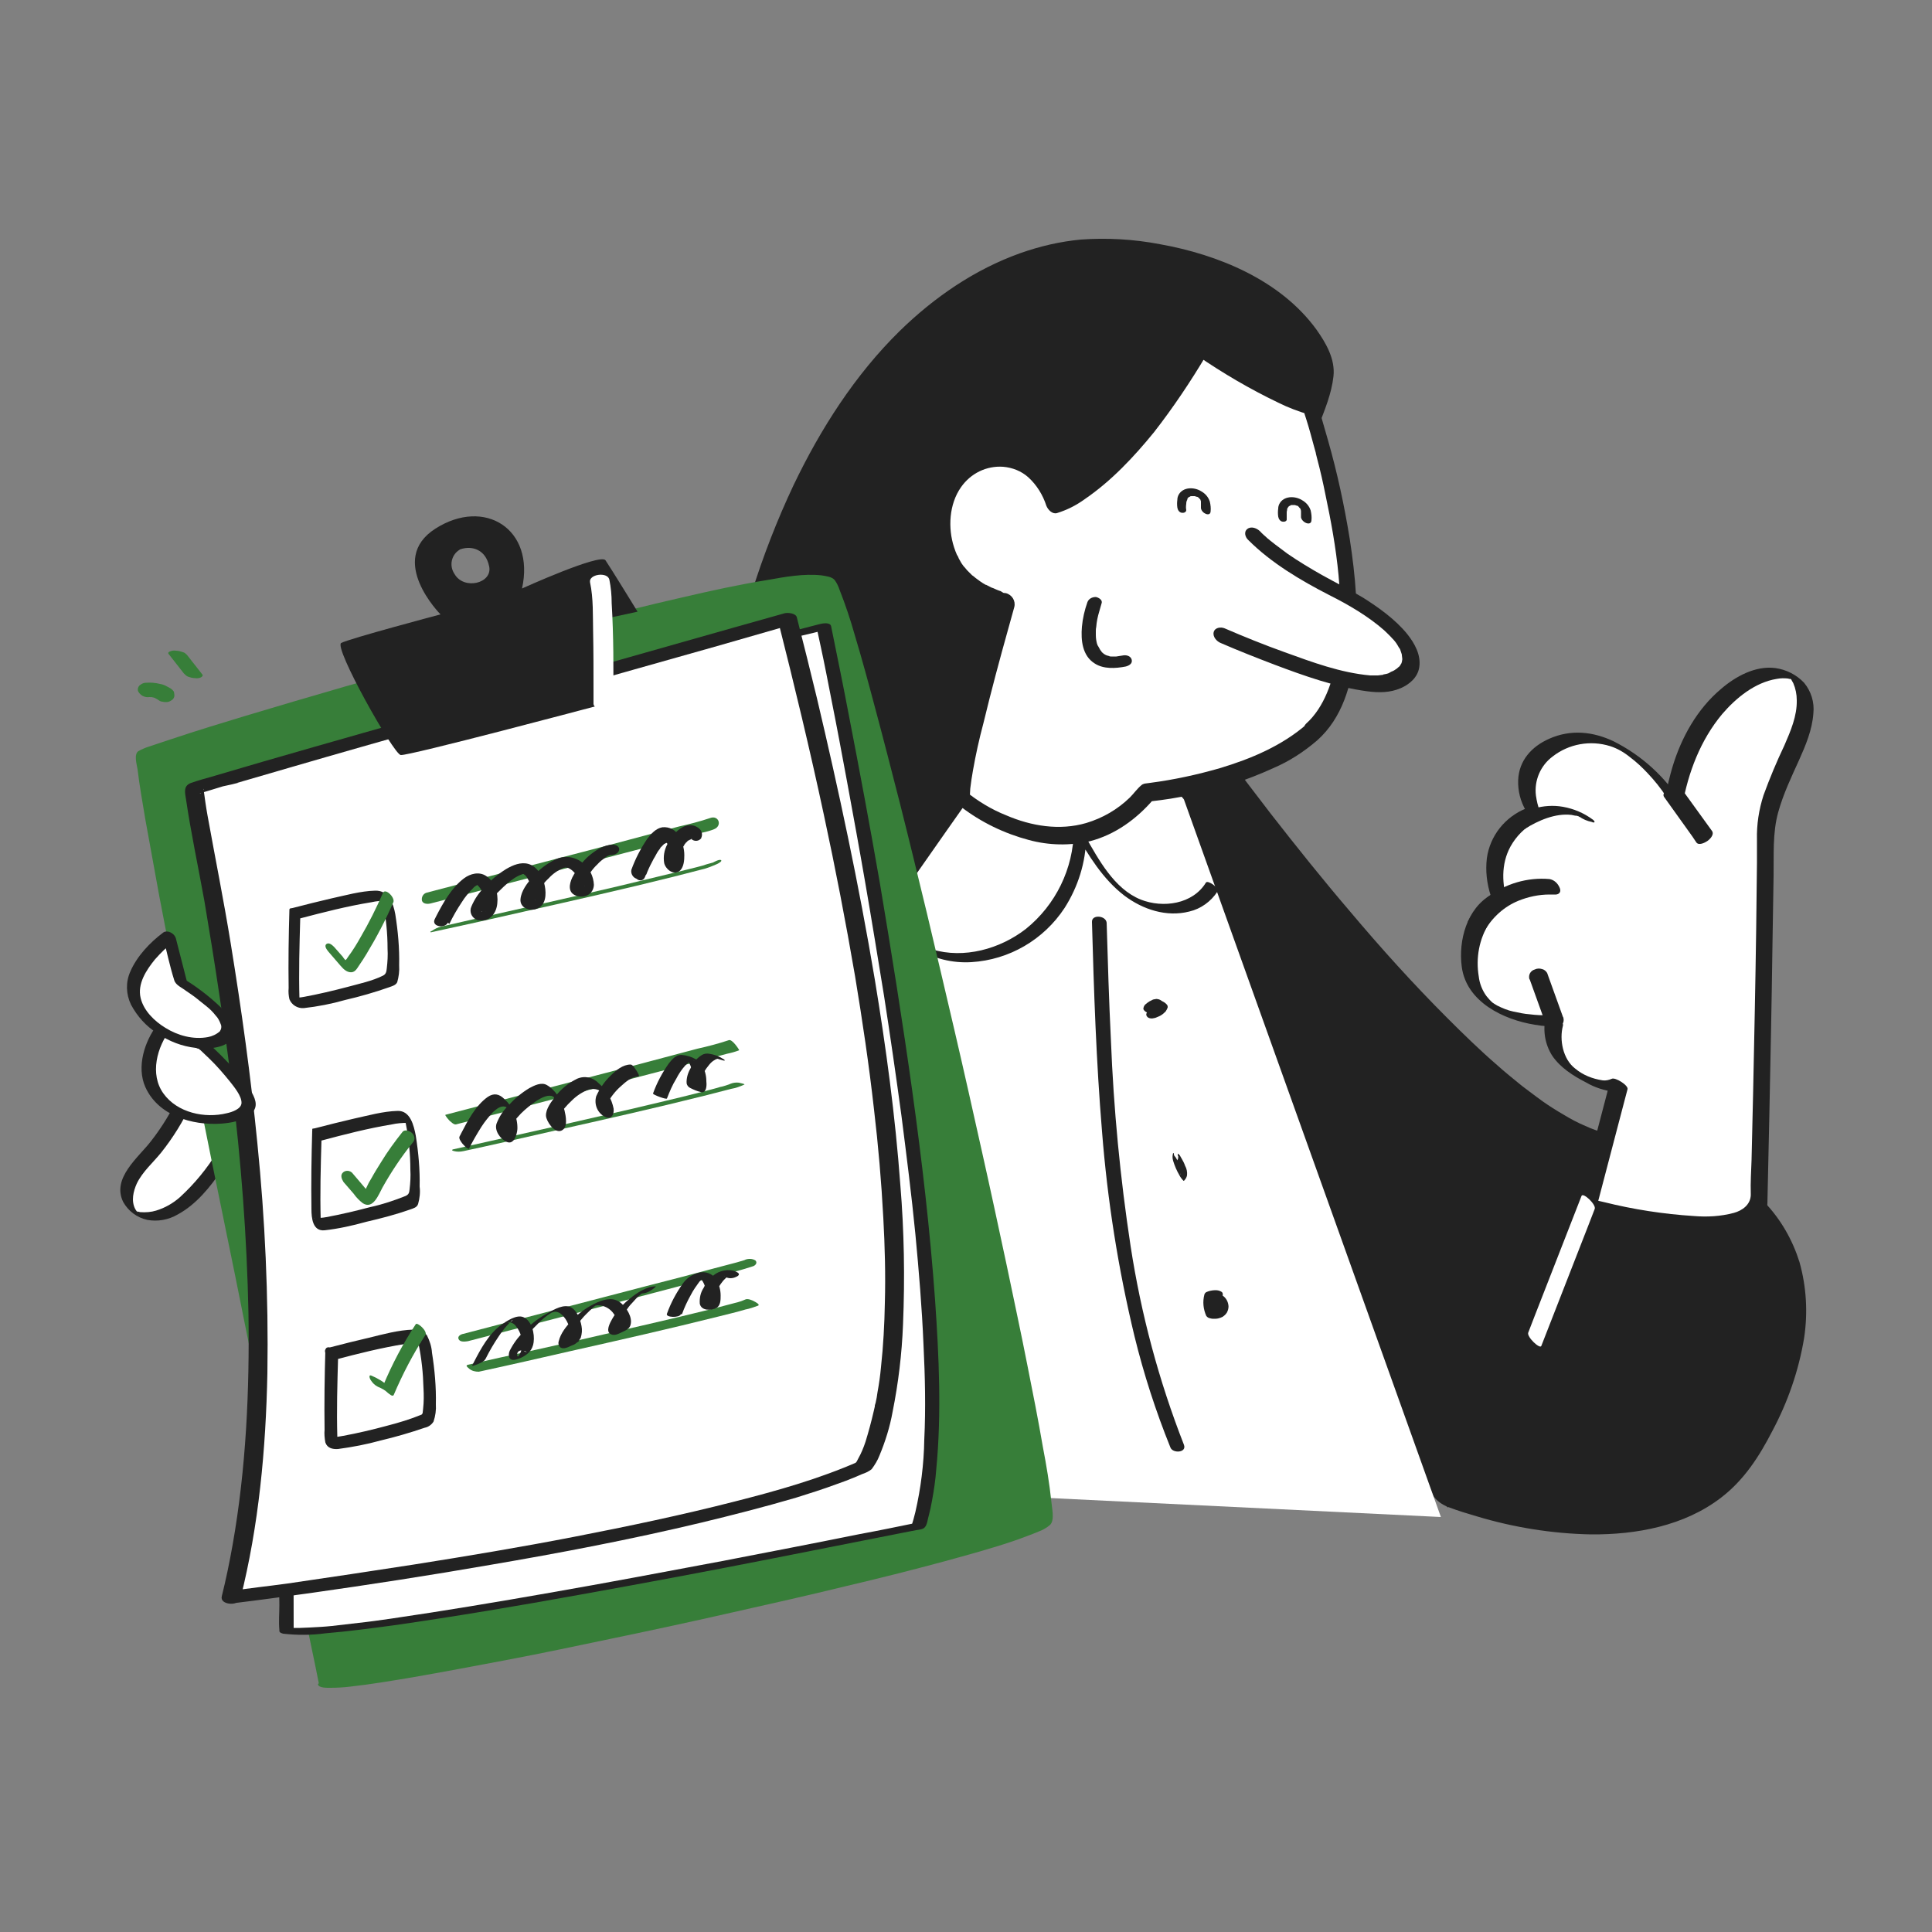 <svg transform="scale(1)" version="1.1" id="pJSd9RojPx" xmlns="http://www.w3.org/2000/svg" xmlns:xlink="http://www.w3.org/1999/xlink" x="0px" y="0px" viewBox="0 0 500 500" xml:space="preserve" class="pbimage_pbimage__wrapper__image__0LEis false"><rect x="0" y="0" width="500" height="500" fill="#808080" stroke="none"/><title>Quality Check</title><style type="text/css"> .st0{fill:#222;} .st1{fill:#FFFFFF;} .st2{fill:none;} .st3{fill:#377E39;}
 .st3{fill:#377E39;}
 .st1{fill:#FFFFFF;}
 .st0{fill:#222222;}</style><g id="character"><path class="st0" d="M313.3,191.6c0,0,72.4,101.3,108.4,104.3s59.6,33.3,31.8,79.4c-22,36.5-80.5,13.5-80.5,13.5
		s-78.7-182.9-72.6-190.4S313.3,191.6,313.3,191.6z" fill="#222"></path><path class="st0" d="M311.5,190.5c2.5,3.5,5,6.9,7.6,10.3c6.3,8.4,12.8,16.6,19.5,24.7c8.5,10.3,17.2,20.4,26.5,30.1
		c9,9.7,18.7,18.6,29,26.9c4.5,3.5,9.2,6.8,14.2,9.6c3.8,2.3,8,3.9,12.3,5c2.6,0.6,5.4,0.6,8.1,1.1c3.5,0.6,7,1.4,10.4,2.6
		c3.1,1.1,6.1,2.5,8.9,4.2c0.7,0.4,1,0.6,1.6,1.1c0,0,0.4,0.2,0.6,0.5s0.3,0.3,0.7,0.6c1.1,0.9,2.1,1.8,3,2.8
		c10,10.8,11.5,26,8.1,39.8c-1.1,4.5-2.7,8.9-4.6,13.1c-2,4.6-4.4,9-7.2,13.1c-3.9,5.6-9.1,10.1-15.2,13.1
		c-11.5,5.8-25.1,6.2-37.7,4.6c-5.3-0.7-10.5-1.7-15.6-3c-1.9-0.5-3.8-1-5.6-1.6c-1.2-0.4-2.6-0.9-3.6-1.2l-1.3-0.5l3.6,2.8
		c-0.8-1.8-1.5-3.6-2.3-5.4c-2.1-4.9-4.1-9.7-6.2-14.6c-3-7.2-6.1-14.3-9.1-21.5c-3.6-8.7-7.3-17.4-10.9-26.1
		c-3.9-9.4-7.7-18.9-11.6-28.4s-7.6-18.9-11.2-28.3c-3.4-8.6-6.7-17.3-9.9-26c-2.6-7-5.1-14.1-7.5-21.3c-1.6-4.7-2.9-9.4-4-14.3
		c-0.3-1.2-0.4-2.5-0.3-3.7c0-0.4,0.2-0.8,0.5-1.1c2.2-2.8,5.2-4.9,8.6-6c1.3-0.4,2.7-0.6,4.1-0.5c0.4,0-1-1.3-1.1-1.4
		c-0.6-0.5-1.7-1.6-2.6-1.7c-1.6-0.1-3.3,0.2-4.8,0.7c-1.7,0.6-3.3,1.4-4.7,2.5c-1.4,1-2.7,2.2-3.7,3.6c-0.3,1-0.4,2.1-0.1,3.1
		c0.6,5,2.3,10,3.9,14.8c2.5,7.9,5.4,15.8,8.2,23.6c3.6,9.8,7.4,19.5,11.2,29.2c4.2,10.6,8.4,21.1,12.7,31.6
		c4.2,10.3,8.4,20.6,12.7,30.9c3.8,9,7.5,18,11.3,27c2.8,6.7,5.6,13.3,8.5,20c1.4,3.2,2.8,6.5,4.2,9.7c0.1,0.2,0.1,0.3,0.2,0.5
		c0.9,1.3,2.2,2.2,3.6,2.8l0.5,0.2c2.4,0.9,4.7,1.6,7.1,2.3c9.6,2.9,19.6,4.5,29.6,4.7c11.8,0.1,24.2-2.2,33.7-9.5
		c6-4.6,9.9-10.7,13.3-17.3c4-7.5,6.8-15.6,8.2-24c1-6.6,0.6-13.3-1.2-19.7c-1.8-5.7-4.8-11-9-15.4c-9.1-9.8-21.8-15.5-35-17
		c-2.1-0.2-4.1-0.5-6.1-0.9c-1.8-0.5-3.6-1.1-5.3-1.9c-1.9-0.8-3.8-1.8-5.6-2.9c-1.9-1.1-3.8-2.3-5.5-3.5l-1.5-1.1l-0.4-0.3
		l-0.8-0.6l-1.6-1.2l-0.8-0.6l0,0l-0.5-0.4c-2.2-1.8-4.2-3.4-6.2-5.2c-4.5-3.9-8.7-8-12.9-12.2c-8.8-8.8-17.1-18-25.1-27.5
		c-7.1-8.3-13.9-16.8-20.6-25.4c-4.1-5.3-8.1-10.6-12.1-16c-0.5-0.7-1.1-1.5-1.6-2.2c-0.7-0.9-1.6-1.6-2.7-2.2
		C312.2,190.5,310.9,189.7,311.5,190.5z" fill="#222"></path><path class="st1" d="M306.4,206.9l66.5,185.7L216.2,385c0,0-3-150.8,32.9-178.5S306.4,206.9,306.4,206.9z" fill="#FFFFFF"></path><path class="st1" d="M455.3,310.4c0,0,1.7-78,1.6-93.2s13.1-27.4,9.7-38.5s-28.2-2.2-33.3,28.4c0,0-13-20.7-28.4-15.3
		s-7.8,18.8-7.8,18.8s-14.4,5.4-9,22.3c0,0-9.4,5.3-7.5,18.8s21.8,12.6,21.8,12.6s-2.4,8.1,4.7,12.9c8.5,5.8,12,3.6,12,3.6l-8,30.5
		C411.1,311.2,455.1,323.1,455.3,310.4z" fill="#FFFFFF"></path><path class="st0" d="M457.4,311.5c0.2-7.6,0.3-15.1,0.5-22.7c0.3-14.5,0.6-29,0.8-43.5c0.1-6.2,0.2-12.3,0.3-18.5
		c0.1-5.6-0.3-11.2,1.2-16.6c1.3-4.7,3.4-9.1,5.4-13.5c1.7-3.8,3.4-7.8,3.7-12.1c0.3-2.9-0.6-5.7-2.4-7.9c-2-2.1-4.6-3.4-7.4-3.8
		c-5.2-0.7-10.4,2.2-14.1,5.4c-6.2,5.2-10.3,12.6-12.6,20.3c-0.7,2.4-1.3,4.8-1.7,7.3l4.2,2.1c-4.3-6.9-10.3-12.4-17.6-16.1
		c-5.4-2.6-11.2-3.2-16.8-0.7c-4.5,2-7.8,5.6-8,10.7c-0.1,2.8,0.6,5.5,2,7.9l0.1-0.6c-5.5,2.2-9.4,7.1-10.2,12.9
		c-0.4,3.3,0,6.6,1,9.7l0.2-0.3c-6.4,3.6-8.6,11.9-7.7,18.7c1.2,9.1,10.8,13.7,18.9,15c2.2,0.4,4.5,0.5,6.7,0.5l-3.8-2.7
		c-0.9,3.5-0.3,7.2,1.6,10.2c2.1,3.1,5.4,5.2,8.7,6.9c2.4,1.4,5,2.2,7.7,2.5c1,0.1,1.9,0,2.8-0.4l-4.1-2.7l-7,26.7l-1,3.8
		c-0.3,1.2,2.6,2.4,3.4,2.6c5.1,1.4,10.2,2.5,15.4,3.4c4.3,0.8,8.6,1.4,13,1.7c3.7,0.4,7.5,0.2,11.2-0.6
		C454.7,316.2,457.3,314.6,457.4,311.5c0-1.2-4.3-3.2-4.3-2.2c-0.1,2.5-2.2,4-4.4,4.6c-3.4,0.9-6.9,1.1-10.4,0.8
		c-7.8-0.5-15.6-1.7-23.2-3.6c-1.8-0.4-3.6-0.8-5.3-1.3l3.4,2.6l7-26.7l1-3.8c0.3-1-3.2-3.2-4.1-2.7c-0.7,0.3-1.5,0.5-2.3,0.4
		c-2.7-0.4-5.2-1.4-7.2-3.1c-3.1-2.4-4.1-7.4-3.1-11.1c0.3-1.1-2.9-2.8-3.8-2.7c-1.6,0.1-3.2,0-4.8-0.2c-1.4-0.1-2.8-0.4-4.2-0.7
		c-1.5-0.3-2.9-0.9-4.3-1.6c0.5,0.3-0.8-0.5-0.5-0.3s-0.3-0.2-0.3-0.2c-0.6-0.5,0.3,0.3-0.3-0.2c-0.6-0.5-1.1-1.1-1.6-1.7
		c-1.1-1.5-1.8-3.3-2-5.1c-0.8-4.8,0.1-9.7,2.7-13.8c1.2-1.9,2.8-3.5,4.6-4.7c0.1,0,0.2-0.1,0.2-0.3c0,0,0,0,0-0.1
		c-1.5-4.9-1.8-10.1,0.7-14.7c1.5-2.7,3.7-4.9,6.4-6.4c0.5-0.3,1.1-0.6,1.7-0.8c0.3-0.1,0.2-0.4,0.1-0.6c-0.3-0.5-0.5-0.9-0.6-1.4
		c-0.5-1.3-0.8-2.6-1-4c-0.5-3.9,1.2-7.8,4.3-10.1c4.2-3.3,9.8-4.3,14.9-2.7c1.9,0.6,3.6,1.6,5.2,2.9c1.6,1.2,3.1,2.6,4.5,4.1
		c1.8,1.9,3.5,4,4.9,6.2c0.6,0.8,1.4,1.4,2.2,1.7c0.2,0.1,1.8,0.9,1.9,0.4c1.5-8.5,4.7-16.9,10.3-23.6c3.6-4.2,8.5-8.2,14.1-9.1
		c1-0.2,2-0.2,2.9-0.1c0.4,0.1,0,0,0.4,0.1c0.1,0,0.9,0.2,0.3,0.1c0.4,0.1,0.3,0.1,0.1,0c0.2,0.1,0.5,0.3-0.2-0.1
		c0.2,0.1,0.5,0.4-0.1-0.1h0.1c-0.4-0.3,0.1,0.1,0.1,0.1s-0.3-0.3-0.1-0.1s0.2,0.2,0.3,0.3c-0.2-0.3,0.1,0.1,0.1,0.2
		c0.1,0.2,0.3,0.5,0.4,0.7c0.6,1.4,0.9,2.9,0.9,4.4c0.1,4.1-1.6,8-3.2,11.7c-2,4.2-3.8,8.5-5.4,12.9c-1.2,3.7-1.8,7.6-1.7,11.5
		c0,1.9,0,3.9,0,5.9c-0.1,5.7-0.1,11.4-0.2,17.2c-0.2,14.2-0.5,28.4-0.8,42.6l-0.4,17.2c-0.1,2.9-0.3,5.9-0.2,8.7c0,0.1,0,0.3,0,0.4
		C453.1,310.5,457.4,312.4,457.4,311.5z" fill="#222"></path><path class="st0" d="M443.1,215.1l-7.3-10.1l-1-1.5c-0.6-0.9-2.2-0.1-2.8,0.3s-2,1.6-1.3,2.5l7.3,10.2l1,1.5
		c0.6,0.9,2.2,0.1,2.8-0.3S443.7,216.1,443.1,215.1L443.1,215.1z" fill="#222"></path><path class="st0" d="M412.2,212.1c-2.3-1.7-4.9-2.8-7.7-3.3c-5.1-0.9-10,0.8-14.3,3.6c-0.6,0.4,1,1.3,1.3,1.4
		c0.6,0.3,1.2,0.6,1.8,0.7c0.3,0.1,0.9,0.3,1.2,0.1c3.6-2.3,8.1-4.2,12.2-3.7l1,0.2c0.4,0.1-0.3-0.1,0.2,0l0.5,0.1
		c0.5,0.1-0.5-0.2-0.1,0l0.4,0.1c0.4,0.2-0.6-0.3-0.1,0c0.2,0.1,0.5,0.4-0.2-0.1c0.1,0.1,0.3,0.2,0.5,0.2c-0.1,0.1-0.6-0.4-0.3-0.1
		l0.2,0.1c0.4,0.2-0.5-0.4-0.1-0.1c0.9,0.7,2.1,1.2,3.2,1.4C412.7,213.1,413,212.7,412.2,212.1L412.2,212.1z" fill="#222"></path><path class="st0" d="M401,227.5c-5.7-0.5-11.4,1.2-15.9,4.6c-2.1,1.7-3.8,3.8-5.1,6.2c-0.5,1,0.9,2.4,1.6,2.8
		c0.9,0.5,2,0.8,2.6-0.2c2-3.5,5.1-6.3,8.8-7.8c2.5-1,5.2-1.6,8-1.6h1.3c0.5,0-0.5,0,0,0c1,0.1,1.8-0.5,1.4-1.6
		C403.2,228.6,402.2,227.7,401,227.5L401,227.5z" fill="#222"></path><line class="st2" x1="398.2" y1="252.7" x2="402.3" y2="264.2"></line><path class="st0" d="M395.9,253.5l3.6,10l0.5,1.5c0.3,0.5,0.8,0.9,1.3,1c0.6,0.2,1.3,0.2,1.9-0.1c1.1-0.3,1.7-1.4,1.4-2.5
		c0-0.1,0-0.1-0.1-0.2l-3.6-10l-0.5-1.4c-0.3-0.5-0.8-0.9-1.3-1c-0.6-0.2-1.3-0.2-1.9,0.1c-1.1,0.3-1.7,1.4-1.4,2.5
		C395.8,253.4,395.9,253.5,395.9,253.5L395.9,253.5z" fill="#222"></path><path class="st0" d="M212.8,256.5c0,0-64.3,47.6-15.4-104.3c21.3-66,61-90.5,91.8-88.4s49.3,16.6,53.1,30.2
		c2.9,10.1-27.9,62.6-27.9,62.6l-59.3,39.5L212.8,256.5z" fill="#222"></path><path class="st0" d="M211.2,254.8c-2,1.4-4,2.6-6.2,3.7c-1,0.5-1.9,0.9-2.9,1.3l-0.7,0.3c-0.4,0.2,0.6-0.2,0,0l-0.5,0.2
		c-0.6,0.2-1.1,0.4-1.7,0.5c-1.1,0.3-2.2,0.6-3.3,0.7l-0.4,0c-0.5,0.1,0.7,0,0.1,0c-0.3,0-0.6,0.1-0.9,0.1c-0.6,0-1.1,0-1.7,0
		c-0.3,0-1.3-0.2-0.3,0c-0.3-0.1-0.6-0.1-0.9-0.1l-0.8-0.2l-0.4-0.1l-0.2,0c-0.5-0.1,0.2,0.1,0.3,0.1c-0.3,0.1-1.3-0.5-1.6-0.6
		c-0.1,0-0.2-0.1-0.3-0.2s0.7,0.4,0.1,0.1c-0.3-0.2-0.5-0.3-0.8-0.5s-0.5-0.4-0.7-0.5s0.5,0.5,0.1,0l-0.3-0.3
		c-0.2-0.2-0.5-0.4-0.7-0.7c-0.2-0.2-0.9-1.2-0.4-0.4c-0.4-0.6-0.8-1.2-1.2-1.8c-0.2-0.3-0.4-0.7-0.5-1l-0.3-0.5
		c-0.3-0.6,0.1,0.4-0.1-0.3c-0.7-1.8-1.3-3.6-1.6-5.5c-0.2-1.1-0.4-2.2-0.5-3.3c-0.1-0.5,0,0.4,0-0.1c0-0.1,0-0.3,0-0.4
		c0-0.3-0.1-0.6-0.1-0.9c-0.1-0.6-0.1-1.3-0.1-1.9c-0.3-6.7,0.1-13.4,1-20.1c3-23.1,9.7-45.8,16.8-68c7.3-22.8,17.9-45.2,34.4-62.7
		c11.2-11.9,25.5-21.5,41.5-24.7c3.3-0.7,6.6-1,9.9-1.1c5.3,0,10.6,0.5,15.7,1.6c10.5,2,21.3,6.1,29.3,12.9c3.1,2.6,5.7,5.7,7.7,9.1
		c0.9,1.4,1.5,2.9,2,4.5c0.1,0.2,0.1,0.4,0.1,0.6c0.1,0.4,0-0.4,0,0.2s0,0.9,0,1.4c-0.3,2.6-0.9,5.1-1.9,7.6
		c-1.2,3.5-2.7,7-4.2,10.4c-6.1,13.4-13,26.5-20.4,39.3c-0.5,0.8-0.9,1.6-1.4,2.4l0.7-0.7l-20.7,13.8L260,190.1
		c-2.1,1.4-4.3,2.8-6.4,4.2c-0.5,0.5-1,1-1.3,1.6l-2.9,4.1l-21.7,30.9C222.1,238.9,216.6,246.8,211.2,254.8c-0.2,0-0.3,0.2-0.4,0.3
		c-0.6,0.9-0.3,2.1,0.6,2.7c0,0,0.1,0.1,0.2,0.1c0.8,0.5,2.6,1,3.3,0l10.4-14.8l19.6-28l8.1-11.5l2.7-3.9c0.5-0.6,1-1.3,1.4-2
		c0.3-0.6,0,0.3-0.2,0.1c0,0,0.4-0.3,0.4-0.3l2.5-1.6l9.9-6.6l28.4-18.9c6-4,12-7.9,18-12c1.3-0.9,2-2.7,2.7-4
		c2.2-3.8,4.3-7.6,6.4-11.5c5.8-10.6,11.5-21.4,16-32.6c1.6-4.1,3.4-8.4,3.9-12.9s-2-8.7-4.4-12.1c-9.3-12.8-25.4-19.4-40.5-22.1
		c-6.8-1.3-13.7-1.7-20.5-1.2c-5.3,0.5-10.5,1.7-15.6,3.5c-11.8,4.2-22.3,11.4-31.3,20.2c-11.5,11.3-20.4,25.2-27.4,39.8
		c-4.3,9.1-7.9,18.4-10.9,28c-3.1,9.8-6,19.6-8.7,29.5c-3.7,14-7,28.2-8.4,42.7c-0.8,8.2-1.2,16.8,0.8,24.9
		c1.2,4.8,3.5,9.5,7.6,12.3c3.3,2.1,7.3,3,11.2,2.5c3.6-0.5,7.2-1.5,10.4-3.1c2.1-1,4.2-2.2,6.2-3.5l0.9-0.6
		C216.7,256.5,213,253.4,211.2,254.8z" fill="#222"></path><path class="st1" d="M339.6,189.4c21.6-19.1-0.5-84.4-0.5-84.4c-11-3-28.5-15.1-28.5-15.1c-21.5,36.7-37.8,40.5-37.8,40.5
		c-6.6-19-28.5-14.2-28.8,3.8s16.7,21.4,16.7,21.4s-12.6,43.5-11.6,50.7c0,0,27.3,22.8,47.8-1.4C297,205,324.9,202.4,339.6,189.4z" fill="#FFFFFF"></path><path class="st0" d="M340.9,191.6c6.5-5.8,8.9-14.4,9.8-22.8c1-9.8,0.1-19.7-1.4-29.4c-1.4-8.6-3.2-17-5.6-25.4
		c-0.7-2.4-1.4-4.9-2.1-7.3c-0.2-0.6-0.4-1.2-0.6-1.7l-0.1-0.3c-0.6-1.6-2-1.9-3.4-2.4c-5.3-1.9-10.5-4.4-15.3-7.3
		c-3.5-2-7-4.2-10.4-6.5l-0.6-0.4c-0.6-0.4-1.9-0.7-2.4,0.1c-6.2,10.6-13.2,20.9-22,29.5c-3.8,3.8-8.2,7.5-13.1,9.8l-1,0.4
		c-0.5,0.2,0.5-0.2,0,0l-0.3,0.1l-0.6,0.2l2.7,1.9c-2.2-6.1-6.5-11.8-13.1-13.6c-5.2-1.4-10.8,0.1-14.6,4
		c-4.7,4.6-5.7,11.8-4.6,18.1c1,6.1,4.4,11.6,9.5,15.3c2.8,2,5.9,3.4,9.2,4.2l-2.3-3.7c-3.7,12.6-7.2,25.3-9.9,38.1
		c-0.8,3.3-1.3,6.6-1.7,10c-0.2,1.1-0.2,2.3-0.1,3.4c0.2,1.2,0.8,2.2,1.8,2.9c5.2,4,11.2,6.9,17.6,8.6c5.2,1.4,10.6,1.5,15.8,0.3
		c6.5-1.7,12-5.7,16.4-10.8l-0.8,0.5c3.5-0.4,7-0.9,10.4-1.7c7.4-1.4,14.6-3.8,21.4-6.9C333.7,197,337.4,194.6,340.9,191.6
		c0.8-0.7,0.9-2.1,0.2-3c-0.5-0.7-1.9-2-2.9-1.2c-6.4,5.6-14.5,9-22.5,11.4c-5.9,1.7-11.9,3-18,3.8c-0.5,0.1-1,0.1-1.5,0.2
		c-0.3,0.1-0.6,0.2-0.8,0.4c-1.1,0.9-2,2.2-3,3.2c-3.2,3.1-7,5.3-11.3,6.6c-6.9,2-14.2,0.8-20.7-2c-3.8-1.5-7.4-3.7-10.6-6.3
		l1.3,2.1c0-0.1-0.1-0.8-0.1-0.4s0-0.3,0-0.5c0-0.6,0.1-1.2,0.1-1.8c0.2-1.6,0.4-3.1,0.7-4.7c0.7-4,1.6-8.1,2.7-12.2
		c2-8.3,4.2-16.5,6.5-24.7c0.5-1.8,1-3.6,1.5-5.4c0.4-1.6-0.6-3.2-2.2-3.6c0,0-0.1,0-0.1,0l-0.5-0.1c0.6,0.1,0.2,0.1-0.1,0L259,153
		c-0.7-0.2-1.3-0.5-2-0.8c-0.4-0.1-0.7-0.3-1.1-0.5l-0.6-0.3c0,0-0.3-0.2-0.1,0l-0.2-0.1c-0.9-0.5-1.7-1.1-2.5-1.7l-0.6-0.5
		c-0.4-0.3,0,0-0.3-0.2c-0.4-0.4-0.9-0.9-1.3-1.3l-0.5-0.6c-0.1-0.1-0.6-0.7-0.3-0.3c-0.4-0.5-0.8-1.1-1.1-1.7
		c-0.2-0.3-0.3-0.5-0.4-0.8l-0.2-0.4c0.2,0.3,0-0.1-0.1-0.1c-0.3-0.7-0.6-1.4-0.8-2.1c-1.6-4.9-1.3-11.1,1.8-15.5
		c2.5-3.6,6.6-5.6,10.9-5.3c2.4,0.2,4.7,1.1,6.5,2.7c2.2,2,3.8,4.6,4.7,7.4c0.4,1,1.5,2.2,2.7,1.9c2.6-0.8,5-2,7.2-3.6
		c6.9-4.7,12.8-11,18-17.4c4.9-6.3,9.4-13,13.5-19.9l-2.4,0.1c6.7,4.6,13.7,8.7,21,12.2c2.6,1.3,5.3,2.3,8,3.1l-1.7-1.8
		c0.7,2.2,1.4,4.3,2,6.5c0.3,1.1,0.6,2.2,0.9,3.3c0.2,0.6,0.3,1.2,0.5,1.8c0,0.2,0.1,0.3,0.1,0.5c-0.1-0.4,0-0.1,0,0
		c0.1,0.4,0.2,0.8,0.3,1.2c0.8,3,1.5,6.1,2.1,9.1c2.9,13.7,5.2,28.2,3,42.1c-1,6.2-3.3,13.1-8,17.3c-0.8,0.8-0.9,2.1-0.2,3.1
		C338.5,191.1,340,192.4,340.9,191.6z" fill="#222"></path><path class="st0" d="M281.4,155.9c-0.7,2-1.2,4.1-1.4,6.3c-0.3,3.5,0.1,7.5,3.3,9.5c2.3,1.5,5.4,1.3,8,0.8c0.8-0.2,1.8-0.7,1.6-1.7
		s-1.3-1.3-2.1-1.2c-0.6,0.1-1.3,0.2-1.9,0.3h-0.3c0.5,0,0,0-0.1,0c-0.3,0-0.6,0-0.9,0s-0.4,0-0.6-0.1c0.5,0.1-0.2-0.1-0.3-0.1
		l-0.6-0.2c0.4,0.2-0.1-0.1-0.3-0.2s-0.3-0.2-0.4-0.3c0.4,0.3,0-0.1-0.1-0.1s-0.2-0.2-0.3-0.4s-0.1-0.1-0.2-0.2c0.3,0.3,0,0.1,0,0
		c-0.2-0.3-0.3-0.6-0.5-0.9c-0.1-0.2-0.2-0.3-0.3-0.5c-0.1-0.3,0.1,0.3,0,0c0-0.1,0-0.2-0.1-0.3c-0.2-0.8-0.3-1.5-0.3-2.3
		c0-0.2,0-0.4,0-0.5s0-0.7,0-0.3c0-0.4,0-0.8,0.1-1.2c0.1-1.4,0.4-2.8,0.8-4.1c0.2-0.7,0.4-1.4,0.6-2.1c0.3-0.9-0.9-1.5-1.5-1.6
		C282.6,154.5,281.7,155,281.4,155.9L281.4,155.9z" fill="#222"></path><path class="st1" d="M324.7,138.7c0,0,6.9,6.9,19.8,13.5c24.2,12.2,24.4,22,14.9,24.6s-43-12.1-43-12.1" fill="#FFFFFF"></path><path class="st0" d="M323.1,139.8c5.9,5.9,13.5,10.4,20.9,14.2c5,2.5,10.1,5.5,14.2,9.1c0.7,0.7,1.4,1.3,2.1,2.1
		c0.5,0.5,1,1.1,1.4,1.8c0.2,0.3,0.3,0.6,0.5,0.8c0.3,0.5,0-0.1,0.2,0.4c0.1,0.3,0.2,0.6,0.3,0.9c0,0.1,0.1,0.2,0.1,0.4s0-0.4,0,0.1
		l0.1,0.8c0,0.6,0.1-0.1,0,0.3l-0.1,0.6c0,0.1-0.1,0.2-0.1,0.4c0.2-0.6,0,0-0.1,0.1s-0.2,0.4-0.3,0.5s-0.5,0.6-0.2,0.2
		c-0.4,0.4-0.8,0.7-1.3,1l-0.4,0.2c-0.4,0.2,0.3-0.1,0,0s-0.5,0.2-0.8,0.4s-0.5,0.2-0.8,0.3l-0.5,0.1c-0.1,0-0.6,0.1-0.3,0.1
		s-0.5,0.1-0.6,0.1l-0.8,0.1c-0.4,0-0.7,0-1.1,0H355c0.5,0-0.3,0-0.4,0c-7.7-0.7-14.9-3.4-22.1-6c-5.3-1.9-10.5-4-15.6-6.2
		c-1-0.4-2.5-0.2-2.8,1s0.8,2.4,1.8,2.8c4.6,2,9.2,3.8,13.9,5.6c7.7,2.9,15.8,5.8,24,6.9c3,0.4,5.9,0.4,8.7-0.8
		c2.3-1,4.4-2.8,4.8-5.4c0.5-3.2-1.2-6.2-3.1-8.6c-3.1-3.8-7.3-6.8-11.4-9.4c-3.5-2.1-7.1-3.9-10.7-5.9c-3-1.7-6-3.5-8.9-5.5
		c-1.1-0.8-2.1-1.6-3.2-2.4c-0.5-0.4-0.9-0.7-1.4-1.1c0.4,0.3,0,0-0.1-0.1l-0.5-0.4c-0.6-0.6-1.3-1.1-1.9-1.8
		c-0.8-0.8-2.3-1.4-3.3-0.6S322.3,139.1,323.1,139.8L323.1,139.8z" fill="#222"></path><path class="st0" d="M313.3,132.4c0.1-0.9,0-1.7-0.2-2.6c-0.4-1.2-1.2-2.1-2.3-2.7c-1.8-1.1-4.7-1.1-5.8,1
		c-0.2,0.4-0.3,0.8-0.3,1.2c-0.1,0.7-0.1,1.4,0,2.1c0.1,0.6,0.5,1.2,1.1,1.3c0.5,0.1,1.2-0.1,1.2-0.7c-0.1-0.5-0.1-1,0-1.6
		c0-0.2,0-0.4,0.1-0.7c0,0,0,0.2,0,0.1s0-0.1,0-0.1c0-0.1,0-0.1,0.1-0.2c0-0.1,0.1-0.2,0.1-0.4c0-0.1,0,0.1,0,0.1l0-0.1l0.1-0.2
		l0.1-0.1c-0.1,0.1,0.1-0.1,0.1-0.1l0.2-0.1c0.1,0,0.3-0.1,0.1-0.1c0.2-0.1,0.4-0.1,0.5-0.1h0.2c0.1,0,0.3,0,0.4,0h0.2l0.3,0.1
		l0.3,0.1c0,0,0.2,0.1,0,0s0,0,0.1,0l0.2,0.1l0.1,0.1c0,0-0.2-0.1-0.1-0.1l0.2,0.2l0.1,0.1c0.2,0.1,0,0,0,0c0.1,0.1,0.1,0.2,0.2,0.2
		c0,0,0.1,0.1,0.1,0.1s-0.1-0.2-0.1-0.1c0,0.1,0.1,0.1,0.1,0.2l0,0.1c0.1,0.1,0,0,0-0.1c0.1,0.2,0.1,0.4,0.1,0.5c0,0,0,0.1,0,0.1
		s0-0.2,0,0s0,0.2,0,0.3c0,0.4,0,0.8,0,1.2C311,132.9,313.2,133.8,313.3,132.4L313.3,132.4z" fill="#222"></path><path class="st0" d="M339.4,134.7c0.1-0.9,0-1.7-0.2-2.6c-0.4-1.2-1.2-2.1-2.3-2.7c-1.8-1.1-4.7-1.1-5.8,1
		c-0.2,0.4-0.3,0.8-0.3,1.2c-0.1,0.7-0.1,1.4,0,2.1c0.1,0.6,0.5,1.2,1.1,1.3c0.5,0.1,1.2-0.1,1.1-0.7c0-0.5,0-1,0-1.6
		c0-0.2,0-0.4,0.1-0.7c0,0,0,0.2,0,0.1s0-0.1,0-0.1c0-0.1,0-0.1,0-0.2c0-0.1,0.1-0.2,0.1-0.4s0,0.1,0,0.1l0.1-0.1
		c0-0.1,0.1-0.1,0.1-0.2c0,0,0.2-0.2,0.1-0.1s0.1-0.1,0.1-0.1c0.1,0,0.1-0.1,0.2-0.1c0.1,0,0.3-0.1,0.1-0.1c0.2-0.1,0.4-0.1,0.5-0.1
		h0.5c0,0,0.3,0,0.1,0s0,0,0.1,0l0.3,0.1l0.3,0.1c0,0,0.2,0.1,0,0h0.1l0.2,0.1c0,0,0.1,0.1,0.1,0.1s-0.2-0.1-0.1,0s0.2,0.1,0.2,0.2
		l0.1,0.1c0.1,0.1,0,0,0,0s0.2,0.2,0.2,0.2s0.1,0.1,0.1,0.1s-0.1-0.2-0.1-0.1s0.1,0.1,0.1,0.2c0,0,0,0.1,0,0.1c0.1,0.1,0,0,0-0.1
		s0.1,0.4,0.1,0.5s0,0.1,0,0.1s0-0.2,0,0s0,0.2,0,0.3c0,0.4,0,0.8,0,1.2C337,135.3,339.3,136.2,339.4,134.7L339.4,134.7z" fill="#222"></path><path class="st0" d="M230.4,233.3c-1.2,5.1,3,9.7,7,12.2c4.2,2.6,9.1,3.8,14,3.5c9.8-0.6,18.7-5.8,24.1-14
		c3.5-5.5,5.5-11.8,5.6-18.3l-2.9-1.4c3.5,6.1,7.2,12.2,12.8,16.5c4.8,3.6,10.9,5.6,16.8,4.1c3-0.7,5.6-2.6,7.3-5.2
		c0.5-0.9-2.5-3-3-2.3c-3.4,5.6-11.1,6.7-16.9,4.4c-6.9-2.8-10.9-10.4-14.4-16.5c-0.2-0.4-2.9-2.5-2.9-1.4
		c-0.1,9.9-4.7,19.3-12.4,25.5c-6.7,5.2-16,7.8-24.3,5.3c-4.6-1.4-9.1-5-7.9-10.3c0.2-0.9-2.8-2.9-3.1-1.9L230.4,233.3z" fill="#222"></path><path class="st0" d="M282.6,238.6c0.5,18.1,1.1,36.1,2.6,54.2c1.4,17.9,4.2,35.6,8.4,53c2.4,9.8,5.5,19.4,9.3,28.8
		c0.6,1.6,4.3,1.4,3.5-0.7c-6.5-16.6-11.1-33.8-13.8-51.4c-2.7-17.7-4.4-35.5-5.1-53.4c-0.5-10.1-0.8-20.2-1.1-30.3
		C286.2,236.9,282.5,236.6,282.6,238.6L282.6,238.6z" fill="#222"></path><path class="st0" d="M296.8,262.1c-0.2,0.3-0.2,0.6,0,0.9c0.2,0.3,0.4,0.4,0.7,0.5c0.4,0.1,0.7,0.1,1.1,0c0.2,0,0.5-0.1,0.7-0.2
		c0.5-0.2,1-0.4,1.4-0.7c0.2-0.1,0.4-0.3,0.6-0.5c0.3-0.2,0.5-0.5,0.7-0.9c0.1-0.2,0.1-0.3,0.2-0.5c0,0,0-0.1,0-0.1
		c0-0.3-0.1-0.5-0.3-0.7c-0.2-0.2-0.4-0.4-0.6-0.5c-0.4-0.2-0.7-0.4-1-0.6c-0.2-0.1-0.4-0.2-0.6-0.2c-0.3-0.1-0.5-0.1-0.8,0
		c-0.3,0-0.6,0.1-0.9,0.3c-0.3,0.1-0.6,0.3-0.9,0.5l-0.5,0.4c-0.3,0.2-0.5,0.5-0.6,0.8l-0.1,0.4c0,0.2,0.1,0.4,0.3,0.6
		c0.4,0.4,1,0.5,1.3,1l-0.2-0.2c0.1,0.1,0.2,0.2,0.2,0.4l-0.1-0.3c0,0.1,0,0.1,0,0.2l0.1-0.4l-0.1,0.1l0.2-0.4l-0.1,0.1l0.4-0.4
		l-0.1,0.1l0.5-0.4l-0.1,0.1l0.6-0.3l-0.1,0l0.6-0.2h-0.1l0.6-0.1h-0.1l0.5,0h-0.1l0.5,0h-0.1l0.4,0.1c0,0-0.1,0-0.1,0l0.2,0.2
		c0,0,0,0,0-0.1l0,0.3c0,0,0-0.1,0-0.1l-0.1,0.4l0,0c0.1-0.2,0.1-0.4,0.1-0.5c0-0.2-0.1-0.3-0.2-0.4c-0.2-0.1-0.4-0.2-0.6-0.2
		c-0.3,0-0.5,0-0.8,0l-0.6,0.1c-0.4,0.1-0.8,0.3-1.2,0.6l-0.5,0.4C297.2,261.5,296.9,261.8,296.8,262.1L296.8,262.1z" fill="#222"></path><path class="st0" d="M303.6,298.4c-0.2,0.7-0.2,1.3,0,2c0.4,1.3,0.9,2.5,1.6,3.7c0.3,0.6,0.7,1.1,1.1,1.5l0.1,0
		c0.4-0.4,0.7-0.9,0.8-1.4c0.1-0.9-0.1-1.8-0.5-2.5c-0.2-0.6-0.5-1.2-0.8-1.7c-0.1-0.2-0.3-0.5-0.4-0.7c-0.1-0.2-0.2-0.4-0.4-0.5
		c-0.1-0.1-0.3-0.4-0.3-0.1l0,0.3c0.1,0.3,0.2,0.6,0.3,0.9c0.1,0.2-0.2-0.6-0.1-0.3s-0.1-0.4-0.1-0.2c0,0.1,0,0.1,0,0.2V299
		c0.1,0.4,0,0.8-0.1,1.1V300c-0.1,0.4-0.4,0.8-0.7,1.1h0.1l-0.1-0.1l0.2,0.2l-0.1-0.1l0-0.1c-0.1-0.1,0,0,0.2,0.2v0
		c-0.1-0.1,0,0,0.2,0.4l0.2,0.4c0.2,0.3,0.4,0.7,0.5,1c-0.1-0.2,0,0,0.2,0.4c-0.1-0.2,0,0,0.1,0.4l0,0c0-0.1,0,0,0.1,0.3
		c0-0.1,0-0.2-0.1-0.3v0.3c-0.1-0.4,0-0.8,0.1-1.2v0.1l0,0c0-0.1,0-0.2,0-0.2c0-0.2-0.1-0.3-0.1-0.5c-0.2-0.6-0.4-1.1-0.7-1.6
		c-0.3-0.5-0.5-1.1-0.9-1.5l-0.2-0.3C303.9,298.5,303.7,298.4,303.6,298.4L303.6,298.4z" fill="#222"></path><path class="st0" d="M311.7,335c-0.5,1.9-0.3,3.8,0.5,5.6c0.2,0.2,0.4,0.4,0.7,0.5c0.4,0.1,0.7,0.2,1.1,0.2c0.4,0,0.9,0,1.3-0.1
		c0.4-0.1,0.7-0.2,1.1-0.4c0.6-0.4,1.1-0.9,1.3-1.5c0.2-0.5,0.3-1.1,0.2-1.6c-0.2-1.3-1-2.3-2.2-2.8c-0.6-0.2-1.2-0.3-1.8-0.2
		c-0.6,0-1.2,0.2-1.7,0.5c-0.3,0.2-0.7,0.5-0.7,0.9c0.1,0.4,0.4,0.7,0.8,0.8l0.2,0.1l-0.4-0.2c0.2,0.1,0.3,0.2,0.5,0.4l-0.3-0.3
		c0.2,0.3,0.4,0.6,0.6,0.9l-0.1-0.3c0.2,0.5,0.2,1,0.1,1.5l0.1-0.3c-0.1,0.3-0.2,0.6-0.4,0.9l0.2-0.3c-0.1,0.2-0.3,0.3-0.4,0.4
		l0.4-0.3l0,0l4.2,0.2c-0.1-0.2-0.1-0.3-0.2-0.5l0.1,0.3c-0.5-1.3-0.6-2.8-0.4-4.2l-0.1,0.3c0-0.1,0-0.2,0-0.3
		c0.1-0.2,0.1-0.3,0-0.5c0-0.2-0.2-0.3-0.3-0.4c-0.5-0.3-1-0.4-1.5-0.4c-0.6,0-1.3,0.1-1.9,0.3l-0.5,0.2
		C312,334.5,311.8,334.7,311.7,335L311.7,335z" fill="#222"></path><path class="st1" d="M48,284.4c-2.9,6.1-6.7,11.7-11.3,16.6c-7.3,7.6-3.8,16.5,5.9,13.1S61.8,292,61.8,292L48,284.4z" fill="#FFFFFF"></path><path class="st0" d="M46.4,283.3c-2,4.3-4.4,8.3-7.3,12c-3.2,4.2-10.3,9.6-7.2,15.8c1.3,2.3,3.5,4,6.2,4.6c2.7,0.5,5.5,0,7.9-1.4
		c4.8-2.6,8.4-7.1,11.4-11.5c2.2-3.1,4.2-6.4,6-9.8c0.3-0.6-1.4-1.6-1.7-1.7l-13.8-7.6c-0.3-0.1-1.3-0.8-1.4-0.2s1.4,1.4,1.7,1.6
		l13.9,7.6l-1.7-1.7c-1.2,2.4-2.6,4.7-4.1,7c-2.7,4.4-5.9,8.3-9.7,11.8c-1.8,1.6-3.9,2.8-6.2,3.5c-1.3,0.4-2.7,0.5-4.1,0.4
		c-0.3-0.1-0.6-0.1-0.9-0.2c0.3,0.1,0.2,0.3,0,0s-0.3-0.4-0.4-0.6c-1.1-2.1-0.5-4.6,0.4-6.6c1.5-3.1,4.2-5.4,6.3-8
		c3.1-3.9,5.7-8.1,7.8-12.6C49.9,284.6,46.7,282.8,46.4,283.3z" fill="#222"></path><path class="st3" d="M84.2,436c0,0-50-238.2-47.2-241.1s169.6-51.6,176.8-44.8s60.1,235.9,56.4,244.1S84.6,440.4,84.2,436z" fill="#377E39"></path><path class="st3" d="M86,436l-1-4.7c-0.9-4.3-1.8-8.7-2.7-13l-4.1-19.7c-1.7-8.2-3.4-16.5-5.1-24.8c-1.9-9.3-3.8-18.7-5.8-28
		c-2-9.9-4-19.9-6.1-29.8c-2-9.9-4-19.9-6-29.8c-1.9-9.3-3.7-18.7-5.6-28.1c-1.6-8.3-3.2-16.6-4.8-24.9c-1.2-6.6-2.5-13.2-3.6-19.9
		c-0.8-4.4-1.6-8.9-2.2-13.4c-0.2-1.2-0.3-2.4-0.4-3.7c0-0.3,0-0.7,0-1c0-0.1,0-0.2,0-0.3c0-0.1-0.1,0.1,0,0s-0.2,0.1,0.1-0.1
		l0.5-0.2c0.5-0.2,1.1-0.4,1.6-0.6c1.8-0.7,3.6-1.2,5.3-1.8c5.8-1.9,12-3.8,18-5.6c8.4-2.5,16.8-5,25.2-7.4c9.7-2.8,19.3-5.5,29-8.2
		c10-2.7,20-5.4,30-8c9.2-2.4,18.4-4.7,27.7-6.9c7.3-1.7,14.7-3.4,22-4.6c2.7-0.5,5.4-0.9,8.1-1.2l0.8-0.1l0.7-0.1h0.6l0.8-0.1h1.3
		c-0.7,0,0.4,0,0.7,0c-0.8,0,0.9,0,0.1,0c0.1,0,0.2,0,0.3,0.1l0,0c-0.3-0.2,0.3,0.2,0.1,0c0.1,0.1,0.2,0.2,0.3,0.3
		c0.5,0.8,0.9,1.6,1.2,2.5c1.5,3.8,2.7,7.7,3.9,11.6c1.9,6.3,3.6,12.6,5.3,18.9c2.2,8.1,4.3,16.3,6.3,24.4
		c2.4,9.3,4.7,18.7,6.9,28.1c2.5,10.1,5,20.1,7.3,30.3s4.7,20.3,7,30.5c2.2,9.7,4.3,19.5,6.4,29.2c1.9,8.7,3.7,17.4,5.4,26.1
		c1.4,7,2.8,14.1,4,21.1c0.9,4.9,1.7,9.8,2.3,14.7c0.2,1.4,0.3,2.9,0.4,4.3c0,0.4,0,0.9,0,1.3c0,0.2-0.1,0.4-0.2,0.7
		c-0.6,0.7-1.5,1.3-2.4,1.6c-1.7,0.8-3.5,1.5-5.3,2.1c-5.8,2-11.7,3.7-17.7,5.3c-8.2,2.2-16.5,4.3-24.8,6.3
		c-9.6,2.3-19.2,4.6-28.8,6.7c-10,2.3-20,4.4-30.1,6.5c-9.5,2-19,3.9-28.6,5.8c-7.9,1.5-15.9,3-23.8,4.4c-5.6,1-11.2,1.9-16.8,2.6
		l-1.4,0.1l-0.6,0.1c-0.6,0.1,0.2,0-0.2,0l-2,0.1c-0.5,0,0.5,0,0,0c-0.1,0-0.3,0-0.3,0c-0.2,0.2,0.4,0,0.2,0s0.1,0,0.2,0
		c-0.2,0,0.3,0.1,0.3,0.1C86,435.9,86,436,86,436c-0.1-0.9-3.8-0.7-3.7-0.1c0.1,1,2.6,0.9,3.2,0.9c1.7,0,3.4-0.1,5.1-0.3
		c5.4-0.6,10.7-1.5,16.1-2.4c8-1.4,16-2.9,23.9-4.4c9.5-1.8,19-3.8,28.5-5.8c10.1-2.1,20.3-4.3,30.4-6.6c9.8-2.2,19.6-4.4,29.4-6.8
		c8.5-2,16.9-4.1,25.4-6.4c6.2-1.7,12.5-3.4,18.6-5.5c1.9-0.7,3.9-1.4,5.8-2.2c1.1-0.4,2.2-1,3.1-1.8c1.2-1.3,0.4-4.4,0.3-5.9
		c-0.5-4.8-1.3-9.5-2.2-14.2c-1.2-7-2.6-14.1-4-21.1c-1.7-8.7-3.6-17.4-5.4-26.1c-2.1-9.8-4.2-19.6-6.4-29.4
		c-2.3-10.3-4.6-20.6-7-30.9s-4.8-20.5-7.2-30.6c-2.3-9.5-4.6-19-7-28.5c-2.1-8.2-4.2-16.4-6.4-24.6c-1.7-6.4-3.4-12.7-5.3-19
		c-1.1-3.9-2.4-7.8-3.9-11.6c-0.3-0.9-0.7-1.8-1.3-2.6c-0.8-0.9-2.3-1-3.4-1.2c-4.6-0.5-9.5,0.4-14,1.2c-7.4,1.2-14.7,2.8-22,4.5
		c-9.2,2.1-18.4,4.4-27.6,6.8c-10.1,2.6-20.2,5.3-30.2,8c-9.9,2.7-19.8,5.5-29.6,8.3c-8.6,2.5-17.2,5-25.8,7.6
		c-6.3,1.9-12.5,3.8-18.8,5.9c-2,0.7-4,1.3-6,2c-1,0.3-1.9,0.7-2.8,1.2c-1.2,0.8-0.4,3.5-0.2,4.7c0.5,4.3,1.3,8.6,2,12.9
		c1.2,6.6,2.4,13.2,3.6,19.8c1.6,8.3,3.2,16.6,4.8,24.9c1.9,9.5,3.8,19,5.7,28.4c2,10,4,20,6.1,30.1s4.1,20.1,6.1,30.1
		c1.9,9.5,3.9,18.9,5.8,28.4c1.7,8.3,3.4,16.7,5.2,25c1.4,6.6,2.8,13.2,4.1,19.9c0.9,4.3,1.8,8.7,2.7,13c0.3,1.5,0.6,3,0.9,4.5
		C82.5,436.9,86.1,436.5,86,436z" fill="#377E39"></path><path class="st1" d="M50.3,204.2L213.1,162c0,0,39.9,187.5,24.5,232.8c0,0-146.4,29.9-163.5,27.1C74.2,421.9,74.8,256.6,50.3,204.2
		z" fill="#FFFFFF"></path><path class="st0" d="M51.3,204.9l16.3-4.2l38.8-10l47.2-12.2l40.5-10.5l13.4-3.5c2.1-0.5,4.3-1,6.4-1.6l0.3-0.1l-2.9-0.6
		c0.4,1.7,0.7,3.4,1.1,5.1c1,4.6,1.9,9.3,2.8,13.9c1.4,7,2.7,14,4,21c1.6,8.7,3.2,17.4,4.7,26.1c1.7,9.8,3.3,19.7,4.9,29.5
		c1.6,10.3,3.1,20.7,4.5,31c1.3,10.2,2.6,20.4,3.6,30.6c0.9,9.5,1.7,19,2.1,28.6c0.4,8.2,0.6,16.4,0.2,24.6
		c-0.1,6.3-0.9,12.6-2.3,18.7c-0.3,1.2-0.6,2.4-1,3.5l1.3-0.7c-4.9,1-9.7,2-14.6,2.9c-11.9,2.4-23.8,4.7-35.7,7
		c-14.9,2.8-29.7,5.6-44.6,8.2c-13.7,2.4-27.4,4.7-41.1,6.7c-2.8,0.4-5.6,0.8-8.4,1.1c-2.6,0.3-4.3,0.5-6.9,0.8
		c-1.9,0.2-3.8,0.3-5.8,0.4c-0.8,0-1.6,0.1-2.4,0.1h-0.6h-0.9l-0.8,0H75c-0.4,0,0.4,0.1,0,0l1,0.7c0-5.6,0-11.3-0.1-16.9
		c-0.2-14.1-0.6-28.1-1.1-42.2c-0.7-18.5-1.8-37-3.3-55.4c-1.5-18.6-3.5-37.2-6.6-55.6c-2.5-14.8-5.4-30-11.1-44
		c-0.5-1.3-1.1-2.6-1.7-3.9c-0.5-1.1-4.2-0.6-3.6,0.6c6.1,13.1,9.1,27.6,11.7,41.7c3.3,18.1,5.4,36.5,7,54.9
		c1.7,18.6,2.8,37.2,3.6,55.8c0.7,14.8,1.1,29.5,1.3,44.3c0.1,4.7,0.1,9.3,0.2,14c0,2.1-0.2,4.4,0,6.5c0,0.1,0,0.2,0,0.3
		c0,0.4,0.6,0.6,1,0.7c3.6,0.4,7.3,0.4,10.9-0.1c6-0.5,11.9-1.3,17.9-2.1c16-2.3,32-5,48-7.9c16.7-3,33.3-6.1,50-9.4
		c11.2-2.2,22.3-4.4,33.4-6.6l3.6-0.7c0.6-0.1,1.8-0.2,2.2-0.7c0.7-0.7,0.8-2.3,1.1-3.2c0.3-1.2,0.6-2.5,0.8-3.7
		c0.5-2.7,0.9-5.4,1.1-8.1c1.4-14.5,0.7-29.3-0.3-43.8c-1.3-18.1-3.4-36.1-5.9-54.1s-5.4-36-8.4-53.9c-2.5-14.4-5.2-28.9-8-43.3
		c-1.4-7.4-2.9-14.7-4.4-22.1l-0.2-1c-0.2-1.1-2.1-0.8-2.9-0.6l-16.3,4.2l-38.8,10L110,187.8l-40.6,10.5c-6.6,1.7-13.3,3.2-19.8,5.1
		l-0.3,0.1c-0.6,0.2-1.2,0.7-0.6,1.2S50.6,205.1,51.3,204.9z" fill="#222"></path><path class="st1" d="M59.8,413.4c0,0,120.6-14.9,163.6-33.9c0,0,27.7-34-19.6-219.3c0,0-151.4,42.9-153.4,43.9
		S80.6,330.2,59.8,413.4z" fill="#FFFFFF"></path><path class="st0" d="M60.5,414.9c6.6-0.8,13.1-1.7,19.7-2.6c15.5-2.2,31.1-4.6,46.6-7.3c18.2-3.1,36.5-6.6,54.5-10.9
		c8.3-2,16.5-4.1,24.7-6.5c3.5-1.1,7-2.2,10.5-3.5c1.5-0.5,3-1.1,4.5-1.7l2.1-0.9c0.9-0.3,1.8-0.7,2.5-1.3c0.8-1.1,1.5-2.2,2-3.5
		c1.5-3.6,2.7-7.4,3.4-11.3c1.5-7.5,2.4-15,2.7-22.6c0.5-12.1,0.3-24.2-0.7-36.2c-1.3-17.8-3.7-35.5-6.6-53.1
		c-4.1-24.5-9.3-48.8-15-72.9c-1.7-7-3.4-13.9-5.2-20.9c-0.3-1-2.3-1.2-3.1-1l-12.8,3.6l-31.4,8.9l-39.7,11.3
		c-12.7,3.6-25.3,7.2-37.9,10.8c-8.8,2.5-17.7,5.1-26.5,7.7c-1.8,0.5-3.6,1-5.3,1.6c-2,0.7-1.7,2.3-1.4,4c1.3,8.9,3.2,17.7,4.8,26.6
		C55.6,249.1,58,265,60,281c2.4,19.5,3.9,39.1,4.3,58.8c0.3,20-0.6,40.2-4.1,60c-0.8,4.5-1.7,8.9-2.8,13.3c-0.6,2.3,4.3,2.6,4.8,0.7
		c4.8-19,6.6-38.8,7-58.4c0.3-19.9-0.6-39.8-2.6-59.6c-1.7-17.3-4.1-34.5-6.9-51.7c-1.8-11.1-4-22-6-33.1c-0.4-2.2-0.7-4.4-1-6.6
		c0-0.3,0.2-0.4,0,0.1c0,0-0.7,1-1,0.8c0.1,0,0.3-0.1,0.4-0.1l2-0.6l3.6-1.1L60,203l1.2-0.3c0.4-0.1,0.5-0.1,0.2-0.1l0.7-0.2
		l13.4-3.9c12-3.5,24-6.9,36-10.3c13.3-3.8,26.7-7.6,40.1-11.4l34-9.6l18.1-5.2l0.8-0.2l-3.1-1c4.2,16.6,8.2,33.2,11.8,50
		c3,13.9,5.7,27.9,8.1,41.9c1.9,11.5,3.6,22.9,4.9,34.5c1.1,9.3,1.9,18.6,2.4,28c0.4,7.3,0.6,14.6,0.4,22c-0.1,5.5-0.4,11.1-1,16.6
		c-0.2,2.2-0.5,4.3-0.9,6.5c-0.1,0.9-0.3,1.9-0.5,2.8c-0.1,0.3,0.1-0.4,0,0l-0.1,0.3c-0.1,0.2-0.1,0.4-0.1,0.6l-0.3,1.3
		c-0.6,2.6-1.3,5.2-2.1,7.8c-0.5,1.5-1.1,3-1.9,4.4c-0.2,0.4-0.4,0.8-0.6,1.1c0.3-0.5,0-0.2-0.1,0.1v0.1l0.9-0.6
		c-10.5,4.6-21.2,7.6-32.2,10.4c-13.7,3.5-27.5,6.4-41.4,9.1s-27.7,5-41.6,7.2c-10.9,1.7-21.7,3.3-32.6,4.9c-5,0.7-10.1,1.2-15,2
		h-0.2c-0.9,0.1-2.1,0.9-1.7,2S59.5,415,60.5,414.9z" fill="#222"></path><path class="st3" d="M123.9,355c7.9-1.7,15.7-3.5,23.6-5.3c12.9-2.9,25.7-5.8,38.5-9c2.3-0.6,4.6-1.1,6.9-1.8
		c1.1-0.2,2.2-0.6,3.3-1c0.6-0.3-0.8-1-1-1.1c-0.5-0.3-1.7-0.8-2.3-0.5c-0.9,0.4-1.8,0.7-2.7,0.9c-1.9,0.5-3.8,1-5.7,1.5
		c-5.7,1.4-11.5,2.8-17.2,4.1c-12.5,2.9-25.1,5.8-37.7,8.5c-2.8,0.6-5.7,1.3-8.5,1.9c-0.8,0.2,0,0.7,0.3,1
		C122.1,354.8,123,355,123.9,355L123.9,355z" fill="#377E39"></path><path class="st3" d="M121.1,347.1c8.1-2.1,16.2-4.2,24.3-6.3c13.1-3.4,26.2-6.8,39.3-10.3c3.4-0.8,6.8-1.7,10.2-2.8
		c0.6-0.2,1.2-0.9,0.6-1.5c-0.8-0.5-1.8-0.5-2.6-0.2c-0.4,0.2,0.4-0.1,0.1,0l-0.6,0.2l-1.7,0.5l-5.7,1.5c-5.9,1.6-11.7,3.1-17.6,4.6
		c-12.9,3.4-25.8,6.7-38.7,10.1l-8.8,2.3c-0.6,0.1-1.6,0.6-1.2,1.4S120.4,347.2,121.1,347.1z" fill="#377E39"></path><path class="st0" d="M84.2,349.5c-0.2,6.8-0.3,13.7-0.2,20.5c-0.1,1.1,0,2.2,0.2,3.3c0.5,1.5,1.9,1.8,3.3,1.7
		c3.7-0.5,7.4-1.2,11-2.2c3.8-0.9,7.6-2,11.4-3.3c1-0.2,1.8-0.8,2.3-1.6c0.5-1.5,0.7-3,0.6-4.5c0.1-4.4-0.3-8.9-1-13.3
		c-0.1-1.6-0.6-3.1-1.3-4.5c-0.8-1.1-2.2-1.7-3.5-1.5c-3.9,0.1-7.8,1.2-11.5,2.1c-3.4,0.8-6.7,1.6-10.1,2.5l-0.6,0.1
		c-1.8,0.5,0.3,3.6,1.9,3.1c6-1.6,12-3.1,18.2-4.1c1.3-0.3,2.6-0.4,3.9-0.4c0.3,0-0.2,0.1,0,0c0.1,0,0.2,0,0.2,0
		c-0.7-0.4,0.3,0.5-0.9-0.5c0.2,0.2-0.4-0.4-0.1-0.2s-0.2-0.4,0-0.1c0,0.1,0.1,0.2,0.1,0.3c0.1,0.4,0.2,0.7,0.2,0.8
		c0.8,3.8,1.2,7.7,1.3,11.6c0.1,1.8,0.1,3.5-0.1,5.3c0,0.3-0.1,0.6-0.1,0.9c0,0.1,0,0.2-0.1,0.4c0.1-0.3,0-0.1,0-0.1
		c-0.1,0.4,0.1,0,0,0.1s-0.3,0.1,0.1,0c-0.1,0-0.2,0.1-0.3,0.2c-2.9,1.2-5.9,2.1-9,2.9c-3.7,1-7.5,1.9-11.3,2.6
		c-0.6,0.1-1.2,0.2-1.8,0.3c-0.5,0-0.9,0-1.4,0.1c0.4-0.1,1.9,0.9,1.8,1.7c0-0.1,0-0.3,0-0.4c0-0.5-0.1-1-0.1-1.4
		c-0.2-6.9,0-13.8,0.2-20.7c0-1-0.5-1.8-1.4-2.2C85.3,348.5,84.2,348.5,84.2,349.5z" fill="#222"></path><path class="st3" d="M120,297.9c7.9-1.7,15.7-3.5,23.6-5.3c12.9-2.9,25.8-5.8,38.6-9c2.3-0.6,4.7-1.2,7-1.8
		c1.2-0.2,2.3-0.6,3.4-1.1c0.4-0.2-1.2-0.4-1.3-0.5c-0.8-0.1-1.6,0-2.3,0.3c0.1-0.1,0,0-0.2,0.1s-0.4,0.1-0.6,0.2
		c-0.6,0.2-1.2,0.4-1.8,0.5c-1.6,0.5-3.7,1-5.6,1.5c-5.8,1.5-11.6,2.8-17.4,4.2c-12.5,2.9-24.9,5.7-37.4,8.5l-8.5,1.9
		c-0.7,0.1-0.6,0.4,0,0.5C118.2,298.1,119.1,298.1,120,297.9L120,297.9z" fill="#377E39"></path><path class="st3" d="M118,291c8.1-2.1,16.2-4.2,24.3-6.3c13-3.4,26.1-6.8,39.1-10.2l6.8-1.8c1-0.2,2.1-0.5,3.1-0.9
		c0.1,0-1.8-3-2.7-2.6c-2.7,0.9-5.4,1.6-8.1,2.2c-5.9,1.6-11.8,3.1-17.7,4.7c-12.9,3.4-25.8,6.7-38.7,10.1l-8.8,2.3
		c-0.3,0.1,1,1.5,1.1,1.6C116.7,290.3,117.4,291.1,118,291L118,291z" fill="#377E39"></path><path class="st0" d="M80.8,292.6c-0.2,6.8-0.3,13.5-0.2,20.3c0,2.3,0.3,5.8,3.4,5.5c3.6-0.4,7.2-1.2,10.8-2.2
		c3.9-0.9,7.7-1.9,11.4-3.2c0.8-0.3,1.7-0.5,2-1.4c0.4-1.4,0.6-3,0.4-4.5c0.1-4.4-0.3-8.8-1-13.2c-0.5-2.6-1.4-6.5-4.7-6.4
		c-3.8,0.1-7.6,1.2-11.3,2c-3.4,0.8-6.7,1.6-10.1,2.5l-0.6,0.1c-0.5,0.1,1.1,3.4,2.2,3.1c6-1.6,12.2-3.2,18.3-4.2
		c1.3-0.3,2.7-0.4,4-0.4c0.2,0,0.3,0.1,0.5,0.1c-0.1,0-0.5-0.4-0.7-0.6s-0.5-0.8-0.5-0.8s0,0.2,0,0c0,0.1,0.1,0.2,0.1,0.4
		c0.1,0.3,0.2,0.6,0.2,1c0.8,4,1.2,8,1.2,12c0.1,1.7,0,3.4-0.2,5.1c-0.1,0.9-0.2,1.3-1,1.7c-3,1.2-6,2.2-9.2,2.9
		c-3.8,1-7.6,1.9-11.4,2.6c-1,0.2-2,0.2-3,0.3c0,0-0.1,0-0.2,0c0.9-0.2,2,1.5,1.9,2.5c0-0.1,0-0.3,0-0.4c0-0.5-0.1-1-0.1-1.6
		c-0.2-7,0-14,0.2-20.9c-0.2-0.9-0.6-1.6-1.3-2.2C81.5,292.4,80.8,291.8,80.8,292.6z" fill="#222"></path><path class="st3" d="M111.9,241.2c7.9-1.7,15.9-3.5,23.8-5.3c12.9-2.9,25.8-5.8,38.6-9c2.3-0.6,4.7-1.2,7-1.8
		c1.5-0.3,2.9-0.9,4.3-1.5c0.2-0.1,1.4-0.7,1-1s-1.9,0.5-2.2,0.7s1-0.4,0.5-0.2c-0.4,0.2,0.3-0.1,0.1,0l-0.4,0.1l-1.8,0.5l-0.3,0.1
		l-0.6,0.2l-1.5,0.4l-3.2,0.8c-5.8,1.4-11.6,2.8-17.4,4.2c-12.4,2.9-24.9,5.7-37.3,8.5l-8.3,1.9c-0.9,0.2-1.7,0.6-2.4,1.1
		C111.2,241.1,111.2,241.4,111.9,241.2L111.9,241.2z" fill="#377E39"></path><path class="st3" d="M111.5,233.8l24.3-6.3c13-3.4,26.1-6.8,39.1-10.2c2.3-0.6,4.6-1.2,6.8-1.8c1-0.2,2.1-0.5,3.1-0.9
		c2.2-0.9,1.2-3.7-1-2.9c-2.7,0.9-5.4,1.6-8.1,2.2c-5.9,1.6-11.8,3.1-17.7,4.7c-12.9,3.4-25.8,6.7-38.7,10.1l-8.8,2.3
		c-0.9,0.2-1.5,1.1-1.3,2.1C109.5,234,110.7,234,111.5,233.8L111.5,233.8z" fill="#377E39"></path><path class="st0" d="M74.9,235.4c-0.2,6.8-0.3,13.5-0.2,20.3c-0.1,1,0,2,0.2,2.9c0.6,1.5,2.1,2.4,3.7,2.3c3.6-0.4,7.2-1.1,10.7-2.1
		c3.9-0.9,7.7-2,11.4-3.3c0.8-0.3,1.7-0.5,2.1-1.3c0.4-1.4,0.6-2.9,0.5-4.4c0.1-4.4-0.3-8.8-1-13.2c-0.5-2.8-1.7-6.2-5.2-6.1
		c-3.8,0.1-7.6,1.2-11.3,2c-3.4,0.8-6.7,1.6-10.1,2.5l-0.6,0.1c-0.6,0.1,1.6,2.9,2.5,2.6c6.1-1.6,12.3-3.2,18.5-4.2
		c1.3-0.3,2.6-0.4,3.9-0.4c0.2,0,0.4,0.1,0.4,0.1s-1.8-2-1.8-1.6c0,0.3,0-0.2,0,0.1c0.1,0.6,0.4,1.1,0.5,1.8c0.8,4,1.2,8,1.2,12
		c0.1,1.7,0,3.4-0.2,5.1c-0.1,0.9-0.2,1.5-1,1.9c-2.8,1.4-6.2,2.1-9.1,2.9c-3.8,1-7.6,1.9-11.4,2.6c-1,0.2-2.1,0.2-3.2,0.4
		c-0.1,0-0.2,0,0,0c-1.1,0.2,2.3,1.1,2.3,2.2c0-0.1,0-0.3-0.1-0.4c0-0.5-0.1-1-0.1-1.6c-0.2-7,0-14,0.2-20.9c0-0.7-1-1.5-1.5-1.8
		C76.1,235.6,74.9,234.8,74.9,235.4z" fill="#222"></path><path class="st0" d="M125.7,351.6c1-2,2.1-3.9,3.4-5.8c0.9-1.4,1.9-2.6,3.1-3.8c0.1-0.1,0.4-0.4,0.5-0.4c-0.8,1.2-1.9,0.5-0.8,0.6
		c0.7,0.1,1.3,0.5,1.7,1.1c1.2,1.5,1.7,3.5,1.5,5.4c-0.1,0.7-0.4,1.5-0.8,2.1c-0.6,1.2-1.2-2.5,2.1-0.9c-0.1,0-0.2,0-0.3,0
		c-0.2-0.1-0.5-0.2-0.7-0.5c-0.6-0.8,0.1-2,0.5-2.7c0.8-1.4,1.8-2.7,3-3.8c1.2-1.3,2.5-2.4,4-3.3c-0.5,0.2,0.3,0,0.5-0.1
		c0.6-0.1,1.1,0.1,1.6,0.4c1.4,1.1,2.3,2.8,2.5,4.6c0.1,0.8,0.2,1.6,0.1,2.3c-0.1,0.3-0.2,0.7-0.3,1c-0.1,0.1-0.2,0.2-0.2,0.4
		c2.5-0.8,3.3-1.2,2.3-1.2h-0.2c-2.6-1.3,1.2-5.6,2.4-6.8c0.7-0.7,1.4-1.4,2.1-2l0.4-0.3c0.2-0.1,0.5-0.2,0.1-0.1
		c-0.9,0.3,0.2,0,0.5,0c1.7,0,3.3,0.9,4.2,2.3c1,1.3,1.4,2.9,1.2,4.5c0,0.1-0.1,0.2-0.2,0.3c2.6-0.9,3.4-1.3,2.4-1.3H162
		c-0.3-0.1-0.6-0.1-0.8-0.3c-0.3-0.4-0.4-0.9-0.3-1.4c0.5-1.8,1.4-3.4,2.7-4.7c0.7-0.8,1.4-1.6,2.2-2.2l0.4-0.3
		c0.9-0.8-0.3,0.4-0.3,0.1c0,0.1-0.5-0.1,0.1,0c0.2,0,0.4-0.1,0.6-0.1c0.8-0.1,1.5-0.5,2.1-0.9c0.2-0.1,1.2-0.9,1-0.9
		c-2.3,0-4.9,1.7-6.6,3.1c-1.9,1.5-3.5,3.3-4.7,5.4c-0.5,0.9-1.8,3.2-0.3,3.9c1,0.5,2.1-0.2,3-0.6s1.9-0.9,2.1-1.9
		c0.5-1.9-1-4.3-2.4-5.5c-1.9-1.6-3.9-1.2-6.1-0.3c-2.5,1.1-4.8,2.7-6.7,4.7c-1.4,1.5-2.9,3.3-3.4,5.4c-0.2,0.6,0,1.2,0.4,1.6
		c0.9,0.6,2.1-0.1,3-0.5c1-0.3,1.8-1.1,2.3-2c0.3-1,0.4-2,0.2-3c-0.3-1.8-1.4-4.7-3.4-5.1s-4.4,1.2-6,2.1c-2.1,1.2-4,2.7-5.6,4.5
		c-1.5,1.4-2.7,3.1-3.6,4.9c-0.5,1.2-0.2,2.6,1.4,2.3c1.4-0.3,2.7-1,3.7-2c0.6-0.7,1-1.6,1.1-2.5c0.3-2.2-0.4-5.5-2.6-6.5
		c-1.8-0.8-4.4,1-5.8,2c-3.2,2.3-5.3,6.2-7.1,9.7l-0.4,0.8c-0.1,0.3,1.2-0.3,1.3-0.3c0.5-0.2,1.7-0.7,2-1.2L125.7,351.6z" fill="#222"></path><path class="st0" d="M176.5,340.1c0.6-1.7,1.4-3.4,2.3-5c0.6-1.2,1.4-2.3,2.2-3.4c0.2-0.2,0.4-0.4,0.6-0.6l0.3-0.3
		c0.2-0.1-0.1,0.1,0.1-0.1s-0.1,0,0.1,0c0,0-0.4,0.1-0.2,0s-0.3,0-0.3,0c-0.2,0-0.5,0-0.7,0c0.2,0,0,0,0.1,0c0.4,0.3,0.7,0.6,0.9,1
		c0.3,0.5,0.5,1,0.6,1.5c0.3,1.1,0.4,2.3,0.3,3.5c0,0.4-0.1,0.7-0.2,1.1c-0.1,0.3-0.1,0.1,0.1,0c0.8-0.1,1.6-0.2,2.4-0.1
		c0.3,0.1,0,0,0,0s0,0.1-0.1-0.1c-0.4-0.6-0.2-1.8,0.1-2.5c0.4-1.4,1.2-2.6,2.1-3.7c0.2-0.2,0.5-0.5,0.7-0.7
		c0.2-0.2,0.4-0.3,0.6-0.4c0.2-0.1,0,0-0.1,0c0.2,0-0.1,0-0.1,0s0.3,0,0,0c-0.2,0-0.5,0-0.7,0c0,0,0.2,0,0,0s0,0.1-0.1,0s0,0,0.1,0
		l0.2,0.2c0.8,0.4,1.7,0.4,2.6,0c0.5-0.2,1.2-0.6,0.6-1.1c-1.6-1.1-4.1-0.8-5.7,0.2c-1.4,0.9-2.5,2.2-3.2,3.7
		c-0.8,1.2-1.1,2.6-1,4.1c0.4,1.9,3,1.8,4.3,1.1c1.1-0.6,1.1-2.1,1.1-3.2c0-1.5-0.4-2.9-1.1-4.2c-1-1.5-2.9-2.2-4.6-1.7
		c-1.7,0.4-3.1,1.4-4.1,2.8c-1.7,2.4-3.1,5-4.1,7.8c-0.4,1,3.3,1.1,3.6,0.1L176.5,340.1z" fill="#222"></path><path class="st0" d="M121.3,297.4c1-2,2.1-3.9,3.3-5.8c0.9-1.4,1.9-2.6,3-3.8c0.8-0.7,1.9-1.7,3.1-1.4c0.2,0.1,0.3,0.1,0.5,0.2
		c-0.1,0-0.2-0.5-0.1-0.1c0,0.2,0.2,0.4,0.2,0.6c0.3,1,0.3,2,0.2,3c-0.1,0.7-0.4,1.4-0.8,2c-0.5,0.6-0.8,0.5-1.4,0.5l1.4,1.8v0.1
		c0,0,0-0.2,0-0.2c0-0.2,0.1-0.4,0.1-0.6c0.2-0.6,0.5-1.2,0.9-1.7c0.9-1.4,2-2.6,3.1-3.8c1.3-1.3,2.7-2.4,4.2-3.4
		c1-0.6,2.4-1.4,3.6-1.2c0.2,0,0.4,0.1,0.5,0.2c0.5,0.2,0.3,0.3,0.2,0.1c0.4,0.8,0.6,1.7,0.7,2.6c0.1,1,0.1,3.2-1.2,3.3
		c-0.1,0-0.4-0.1-0.5-0.1c-0.4,0.1,1.6,1.7,1.4,2c0-0.2,0-0.4,0-0.6c0.1-0.7,0.4-1.4,0.8-2c0.9-1.6,2.1-3,3.5-4.3
		c1.2-1.2,2.7-2.2,4.3-2.8c1.3-0.4,2.6-0.1,3.6,0.7c0.6,0.7,1.1,3,0,3.5c-0.3,0.2-0.6,0.1-0.9,0h-0.1c-0.8-0.3-0.3,0.4,1.4,2
		c0-0.1,0-0.2,0-0.3c0.1-0.7,0.4-1.4,0.7-2.1c1-1.8,2.2-3.4,3.7-4.7c1.2-1.1,2.8-2.5,4.5-2.5c0.5,0-0.3-1.2-0.4-1.4
		c-0.3-0.4-1-1.7-1.6-1.7c-2,0-3.8,1.5-5.1,2.8c-1.6,1.5-2.9,3.4-3.8,5.4c-0.6,2.1,0.3,4.3,2.2,5.3c1.7,0.9,2.5-0.6,2.3-2.1
		c-0.5-2.5-1.8-4.8-3.8-6.5c-1.5-1.6-3.7-2.1-5.7-1.2c-2.2,1.1-4.2,2.7-5.6,4.6c-1,1.3-2.5,3.2-2.4,5c0.1,1.4,2.2,4.6,4,3.8
		s1.1-3.9,0.8-5.2c-0.6-2.5-2.4-5.4-4.6-6.6c-1.4-0.8-3.2,0.1-4.5,0.8c-2,1.2-3.8,2.7-5.4,4.5c-1.4,1.3-2.4,2.9-3.1,4.7
		c-0.6,1.8,1,4,2.6,4.7c1.9,0.9,2.7-1.9,2.8-3.3c0.1-3-1.2-5.8-3.4-7.8c-1.3-1.3-2.7-1.6-4.3-0.5c-3.1,2.2-5.2,6.2-6.9,9.5
		c-0.1,0.3-0.3,0.5-0.4,0.8c-0.2,0.5,0.5,1.4,0.8,1.8c0.1,0.1,1.3,1.5,1.5,1.2L121.3,297.4z" fill="#222"></path><path class="st0" d="M172.6,284.3c0.7-1.8,1.4-3.5,2.4-5.1c0.6-1.2,1.4-2.4,2.3-3.4c0.4-0.4,0.8-0.8,1.3-1.1
		c0.2-0.1,0.4-0.2,0.6-0.2c0.1,0,0.2,0,0.3,0c0,0,0.1,0,0.1,0c0.3,0.2,0,0.1-1.1-0.4s-1.5-0.6-1.1-0.4c0.7,0.8,1.3,1.8,1.5,2.8
		c0.3,1.1,0.4,2.3,0.2,3.4c0,0.4-0.1,0.8-0.3,1.1c-0.1,0.1-0.2,0.2-0.2,0.3c0,0-0.1,0-0.1,0s3,1.1,2.9,1s-0.1-0.1-0.1-0.1
		c-0.4-0.9-0.4-1.8,0-2.7c0.4-1.4,1.2-2.7,2.2-3.9c0.4-0.5,0.9-1,1.5-1.3c0.3-0.2,0.6-0.3,0.9-0.3c0.1,0,0.2,0,0.4,0l0,0
		c0.4,0,0-0.1-1.1-0.4c-1.7-0.6-1.4-0.6-0.9-0.3c0.7,0.4,1.5,0.8,2.4,1c0.2,0.1,1.3,0.4,0.7-0.1c-1.2-0.8-2.5-1.3-3.9-1.5
		c-0.6-0.1-1.3,0-1.8,0.3c-1.3,0.8-2.4,2-3,3.5c-0.7,1.2-1.1,2.6-1,3.9c0.1,0.5,0.5,1,1,1.2c0.8,0.4,1.7,0.8,2.6,1
		c0.3,0.1,0.6,0.1,0.8,0c0.8-0.4,0.8-2,0.7-2.8c0-1.5-0.4-2.9-1.1-4.2c-0.4-0.6-0.9-1.1-1.5-1.4c-1.2-0.7-2.5-1.1-3.9-1.2
		c-1.4,0-2.4,1.2-3.2,2.2c-1.7,2.4-3.1,5-4.1,7.8C168.9,283.3,172.4,284.6,172.6,284.3L172.6,284.3z" fill="#222"></path><path class="st0" d="M116.3,239.1c0.9-1.9,2-3.8,3.2-5.6c0.8-1.3,1.8-2.5,2.9-3.6c0.3-0.4,0.8-0.7,1.2-0.9c0.3-0.1-0.4,0.1,0.1,0
		c0.3-0.1,0,0,0,0s-0.4-0.2-0.2,0c1.3,1.2,1.9,2.9,1.9,4.6c0,0.7-0.2,1.3-0.5,1.9c0,0-0.2,0.4-0.2,0.3c0,0.2-0.3,0,0,0
		s0.7-0.1,0.9-0.1s0.1,0,0.1,0c0.2,0.1,0,0.3,0.1,0s0-0.1,0,0c0-0.1,0-0.2,0.1-0.4c0.2-0.5,0.4-1,0.7-1.5c0.8-1.3,1.7-2.4,2.8-3.4
		c1.2-1.2,2.4-2.3,3.8-3.2c0.5-0.3,1-0.6,1.6-0.8c0.2-0.1,0.3-0.1,0.5-0.2c-0.1,0-0.4,0.1,0,0c0.1,0,0.6,0,0.1,0
		c0.3,0,0.2,0.1,0.1,0c0.2,0.3-0.1-0.2,0,0c0.1,0.1,0.2,0.2,0.3,0.2c0.3,0.3,0.5,0.5,0.7,0.9c0.5,0.8,0.8,1.6,1,2.6
		c0.2,0.7,0.2,1.5,0.1,2.2c0,0.2-0.1,0.6-0.2,0.7s-0.2,0.2-0.2,0.3s0.8-0.3,0.8-0.3s0.3,0,0.4,0.1c0.4,0-0.1,0.1,0.1,0.1
		c0,0,0-0.1,0,0.1c0-0.1,0-0.2,0-0.3c0.1-0.5,0.2-0.9,0.4-1.4c0.8-1.5,1.8-2.9,3.1-4.1c1.1-1.2,2.4-2.1,3.9-2.7
		c0.1,0,0.5-0.1,0.4-0.1c0.2,0,0.5,0.1,0.7,0.1c0.7,0.3,1.3,0.8,1.8,1.4c0.5,0.6,0.9,1.4,1.1,2.2c0.1,0.4,0.2,0.7,0.2,1.1
		c0,0.1-0.1,0.5-0.1,0.4c0.3-0.2,0.7-0.3,1-0.4c-0.2-0.1,0.2,0.1,0.2,0.1c0.4,0.2-0.1,0,0-0.1s0,0.2,0-0.1c0,0.2,0-0.2,0-0.2
		c0.1-0.3,0.2-0.7,0.3-1c0.8-1.6,1.8-3.1,3.1-4.3c0.6-0.7,1.4-1.3,2.1-1.8c0.2-0.2,0.8-0.5,0.9-0.5c0.1,0,0.2-0.1,0.4-0.1
		c0.2-0.1,0.2,0,0,0c0.8,0,1.9-0.3,2.2-1.2s-0.7-1.5-1.5-1.5c-2.4,0-4.5,1.4-6.3,2.9c-1.8,1.6-3.2,3.5-4.3,5.6
		c-0.8,1.7-1.2,3.9,1,4.7s4.5-0.4,4.6-2.8c-0.1-2.2-1.1-4.3-2.9-5.7c-2-1.6-4.7-2-7-0.9c-2.3,1.1-4.4,2.7-6,4.6
		c-1.3,1.5-2.9,3.5-3.1,5.7c-0.2,2.3,2.5,3.3,4.4,2.4c2.2-0.9,2.3-3.7,1.9-5.8c-0.4-2.2-1.8-5-4.2-5.7c-2-0.6-4.1,0.3-5.8,1.3
		c-2.1,1.3-3.9,2.8-5.5,4.6c-1.5,1.4-2.7,3.2-3.5,5.1c-0.6,1.3,0,2.8,1.3,3.4c0.3,0.2,0.7,0.2,1.1,0.2c2.6,0.2,4.1-2.1,4.3-4.4
		c0.3-2.6-0.6-5.6-2.9-7.1c-1.8-1.2-4.1-0.6-5.7,0.6c-3.2,2.4-5.4,6.3-7.2,9.8l-0.4,0.8c-0.9,1.9,2.6,2.5,3.4,0.9L116.3,239.1z" fill="#222"></path><path class="st0" d="M166.9,227c0.1-0.2,0.1-0.3,0.2-0.5c0-0.1,0.1-0.1,0.1-0.2c0.1-0.3-0.2,0.4,0,0.1s0.2-0.5,0.3-0.7
		c0.5-1.2,1.1-2.4,1.7-3.5c0.4-0.6,0.7-1.3,1.1-1.9c0.2-0.3,0.4-0.5,0.6-0.8c0.1-0.2-0.1,0.1-0.1,0.1l0.1-0.2l0.4-0.4
		c0.2-0.2,0.4-0.4,0.6-0.6l0.2-0.1c0,0-0.3,0.2-0.1,0.1l0.3-0.2l0.2-0.1c0,0-0.4,0.1-0.2,0.1c0.1,0,0.2,0,0.3-0.1
		c-0.2,0.1-0.4,0-0.1,0s-0.4-0.1,0,0c-0.3-0.1-0.3-0.1,0,0s-0.1-0.1-0.1-0.1c0.1,0.1,0.2,0.2,0.3,0.3c0.2,0.2-0.2-0.4,0,0.1l0.2,0.3
		c0,0.1,0.2,0.5,0.1,0.2s0,0.1,0.1,0.2c0.1,0.2,0.1,0.3,0.1,0.5c0.1,0.3,0.1,0.6,0.2,0.8c0,0.1,0,0.1,0,0.2c0,0.2,0-0.3,0-0.1
		s0,0.3,0,0.4c0,0.3,0,0.6,0,0.9c0,0.1,0,0.2,0,0.4s-0.1,0.5,0,0.1c0,0.2-0.1,0.4-0.1,0.6c0,0.1-0.1,0.2-0.1,0.3
		c0-0.2,0.2-0.4,0-0.1s0.4-0.4,0.1-0.2c0.2-0.2,0.5-0.3,0.8-0.3c0.2,0,0.4,0.1,0.6,0.1c0.2,0.1,0.2,0.1,0.1,0.1
		c-0.2-0.2,0.3,0.3,0.2,0.1s0.3,0.5,0.1,0.1c0.1,0.1,0.2,0.4,0.1,0.1s0,0.4,0,0c0-0.1,0-0.2,0-0.4c0-0.3-0.1,0.3,0-0.1
		c0-0.1,0.1-0.3,0.1-0.4c0.1-0.3,0.2-0.6,0.3-0.9l0.1-0.2c0.1-0.2-0.2,0.4,0,0c0.1-0.1,0.1-0.3,0.2-0.5c0.2-0.4,0.4-0.7,0.6-1
		s0.4-0.6,0.6-0.9v-0.1c-0.2,0.2,0.1-0.1,0.1-0.1l0.3-0.4c0.1-0.1,0.3-0.2,0.4-0.4c0.1-0.1,0.5-0.4,0.3-0.2s0.2-0.1,0.2-0.1l0.4-0.2
		c-0.3,0.1-0.1,0.1,0.1,0l0,0c-0.3,0,0,0,0.1,0c0.3,0.1-0.4-0.1,0,0c0.2,0.1-0.2,0-0.1-0.1s0.2,0.1,0.2,0.2c0.8,0.5,1.8,0.4,2.4-0.4
		c0,0,0,0,0-0.1c0.4-0.9,0.1-1.9-0.7-2.5c-3.3-2.4-6.7,1.4-8.1,4.2c-0.8,1.5-1.1,3.2-0.8,4.9c0.4,1.6,2.5,3.3,4.1,1.9
		c1-1,1.1-2.7,1.1-4c0-1.7-0.5-3.3-1.3-4.8c-0.8-1.7-2.6-2.6-4.4-2.4c-1.7,0.3-2.9,1.7-3.9,3c-1.7,2.5-3.1,5.2-4.1,8
		c-0.2,1,0.4,2,1.3,2.3C165.6,228.2,166.6,227.8,166.9,227c0-0.1,0-0.1,0-0.2L166.9,227z" fill="#222"></path><path class="st3" d="M85,246.3l2.5,2.9c0.8,0.9,1.7,2.2,3,2.4s1.8-0.8,2.4-1.7c0.7-1,1.4-2.1,2-3.1c2.6-4.3,4.9-8.7,6.9-13.3
		c0.5-1.2-2.1-3.8-2.7-2.4c-1.7,3.9-3.6,7.7-5.7,11.3c-1,1.8-2.1,3.6-3.3,5.2c-0.1,0.2-0.3,0.4-0.4,0.6c-0.1,0.1-0.2,0.2-0.3,0.3
		l0.4,0.4c-0.4-0.4-0.8-0.8-1.1-1.3l-2.2-2.5c-0.4-0.4-1.3-1.3-2-0.8S84.6,245.8,85,246.3L85,246.3z" fill="#377E39"></path><path class="st3" d="M88.9,305.9l2.6,3c0.7,1,1.5,1.8,2.4,2.5c2.7,1.7,4.1-2.3,5.1-4.1c2.3-4.1,4.9-8,7.9-11.7
		c0.6-0.7,0.4-1.8-0.3-2.4c-0.5-0.5-1.8-1-2.4-0.3c-2,2.5-3.9,5.1-5.6,7.9c-0.8,1.3-1.7,2.7-2.4,4c-0.4,0.7-0.8,1.3-1.1,2
		c-0.1,0.2-0.7,1.5-0.8,1.5l0.9,0.1c0.3,0.3,0.4,0.4,0.3,0.2l-0.3-0.3l-0.6-0.7l-1.1-1.3l-2.3-2.7c-0.6-0.7-1.7-0.8-2.4-0.2
		C88,304.1,88.4,305.1,88.9,305.9L88.9,305.9z" fill="#377E39"></path><path class="st3" d="M97.8,358.9c1,0.4,1.9,0.9,2.6,1.6c0.3,0.2,1.2,1.1,1.5,0.5c2.3-5.4,5-10.6,8.2-15.5c0.6-1-2.1-3.4-2.5-2.8
		c-3.3,5-6.1,10.3-8.4,15.8l1.5,0.4c-1.3-1.2-2.9-2.2-4.6-2.9c-0.8-0.3-0.4,0.8-0.2,1.1C96.4,357.9,97,358.5,97.8,358.9L97.8,358.9z
		" fill="#377E39"></path><path class="st3" d="M38.7,180.4c0.2,0,0.4,0,0.5,0h-0.7c0.5,0,0.9,0,1.4,0.1l-0.7-0.1c0.5,0.1,0.9,0.2,1.4,0.4l-0.6-0.2
		c0.4,0.2,0.8,0.4,1.2,0.7c0.3,0.2,0.6,0.3,0.9,0.3c0.3,0.1,0.7,0.1,1,0.1c0.6,0,1.1-0.3,1.6-0.7c0.4-0.4,0.5-0.9,0.4-1.4L45,179
		c-0.2-0.3-0.5-0.6-0.8-0.8c-0.3-0.2-0.7-0.4-1.1-0.6c-0.5-0.3-1.1-0.5-1.7-0.6c-1.2-0.3-2.4-0.4-3.7-0.3c-0.6,0-1.1,0.3-1.6,0.7
		c-0.4,0.4-0.5,0.9-0.4,1.4C36.2,179.9,37.4,180.6,38.7,180.4L38.7,180.4z" fill="#377E39"></path><path class="st3" d="M43.6,169.2l4,5.1c0.3,0.3,0.6,0.6,1,0.8c0.6,0.2,1.2,0.4,1.9,0.4c0.5,0.1,1.1,0,1.5-0.2
		c0.2-0.1,0.6-0.4,0.4-0.7l-4-5.1c-0.3-0.3-0.6-0.6-1-0.7c-0.6-0.2-1.2-0.4-1.9-0.4c-0.5-0.1-1.1,0-1.5,0.2
		C43.8,168.6,43.4,168.9,43.6,169.2L43.6,169.2z" fill="#377E39"></path><path class="st0" d="M165,158.3c0,0-7-11.4-8.3-13.3s-21.6,7.3-21.6,7.3c3.4-15.4-9.7-23.6-22.4-15.5s1.3,22.2,1.3,22.2
		s-23.7,6.3-25.7,7.4s13.5,28.7,15.4,29s50.4-12.6,51.5-12.9s-0.8-21.9-0.8-21.9L165,158.3z M117.6,148.5c-1.4-2.1-0.8-4.9,1.3-6.2
		c0.1-0.1,0.3-0.2,0.4-0.2c2.9-0.9,6.4,0.1,7.3,4.5S120,152.8,117.6,148.5L117.6,148.5z" fill="#222"></path><path class="st1" d="M158.7,181.4c0.1-8.4,0.1-16.9-0.4-25.3c0-2.1-0.2-4.1-0.6-6.1c-0.5-2.1-5.4-1.4-5,0.7
		c0.9,4.2,0.7,8.7,0.8,12.9c0.1,5.1,0.1,10.1,0.1,15.2c0,1.1,0,2.2,0,3.4C153.8,184.1,158.7,183.6,158.7,181.4L158.7,181.4z" fill="#FFFFFF"></path><path class="st1" d="M42.4,265.8c0,0-8.1,10.5-1,18.6s22.4,5.7,22.9,1.6s-11.7-15.3-11.7-15.3L42.4,265.8z" fill="#FFFFFF"></path><path class="st0" d="M40.7,265.2c-3.3,4.3-5.4,10.9-3.1,16.1c3.3,7.4,12.1,10,19.6,9.5c2.6-0.2,5.6-0.7,7.7-2.5
		c1.9-1.6,1.4-3.5,0.3-5.5c-1.5-2.6-3.4-5-5.5-7.1c-1.7-1.8-3.4-3.5-5.2-5.2c-1.2-1.1-3.1-1.7-4.6-2.4l-6.4-3.1
		c-0.8-0.5-1.8-0.5-2.6-0.1c-0.7,0.5-0.2,1.3,0.4,1.6l4.8,2.3l3.5,1.7c0.4,0.2,1.4,1,1.9,0.9c0,0-0.4-0.4-0.2-0.1
		c0.2,0.2,0.4,0.4,0.6,0.5c0.7,0.7,1.4,1.3,2.1,2c2,1.9,3.8,4,5.5,6.1c1.1,1.4,3.1,3.8,3,5.6c-0.1,1.5-2.4,2.3-3.8,2.6
		c-5.7,1.4-12.8-0.1-16.4-5.1s-1.7-12.1,1.9-16.7C45.1,265.1,41.5,264,40.7,265.2z" fill="#222"></path><path class="st1" d="M43.7,242.4c0,0-10.4,7.8-9,15.1c1.4,7.4,13.1,15,21.9,11.5s-9.9-14.9-9.9-14.9L43.7,242.4z" fill="#FFFFFF"></path><path class="st0" d="M42.3,241.3c-3.5,2.6-6.9,6.2-8.6,10.2c-1.2,2.7-1.1,5.8,0.2,8.5c1.6,3,3.9,5.6,6.8,7.4c3,2.1,6.4,3.4,10,3.8
		c2.8,0.3,6.5,0.2,8.8-1.7c3.4-2.9-0.9-7.5-3.1-9.5c-2.8-2.6-5.8-4.8-9-6.8l1.1,1.3l-3-11.7c-0.3-0.9-1.1-1.5-2-1.7
		c-0.7-0.1-1.6,0.1-1.4,1c1,3.9,1.8,7.8,3,11.6c0.4,1.3,2,1.9,3,2.7c1,0.7,1.5,1,2.3,1.6c1,0.8,2,1.6,3,2.4c0.9,0.7,1.7,1.5,2.4,2.4
		c0.6,0.6,1,1.4,1.3,2.2c0.3,0.6,0.2,1.3-0.2,1.9c-0.9,0.8-2,1.3-3.1,1.5C50,269.1,46,268,42.8,266c-2.8-1.7-5.6-4.4-6.4-7.7
		c-0.9-3.7,1.5-7.3,3.7-10c1.5-1.7,3.1-3.3,4.9-4.6C46.4,242.6,43.5,240.4,42.3,241.3z" fill="#222"></path><path class="st1" d="M409.3,309.5l-12.1,31l-1.7,4.4c-0.4,1.1,3.1,4.4,3.4,3.4l12.1-31l1.7-4.4
		C413.2,311.8,409.7,308.5,409.3,309.5z" fill="#FFFFFF"></path></g></svg>
